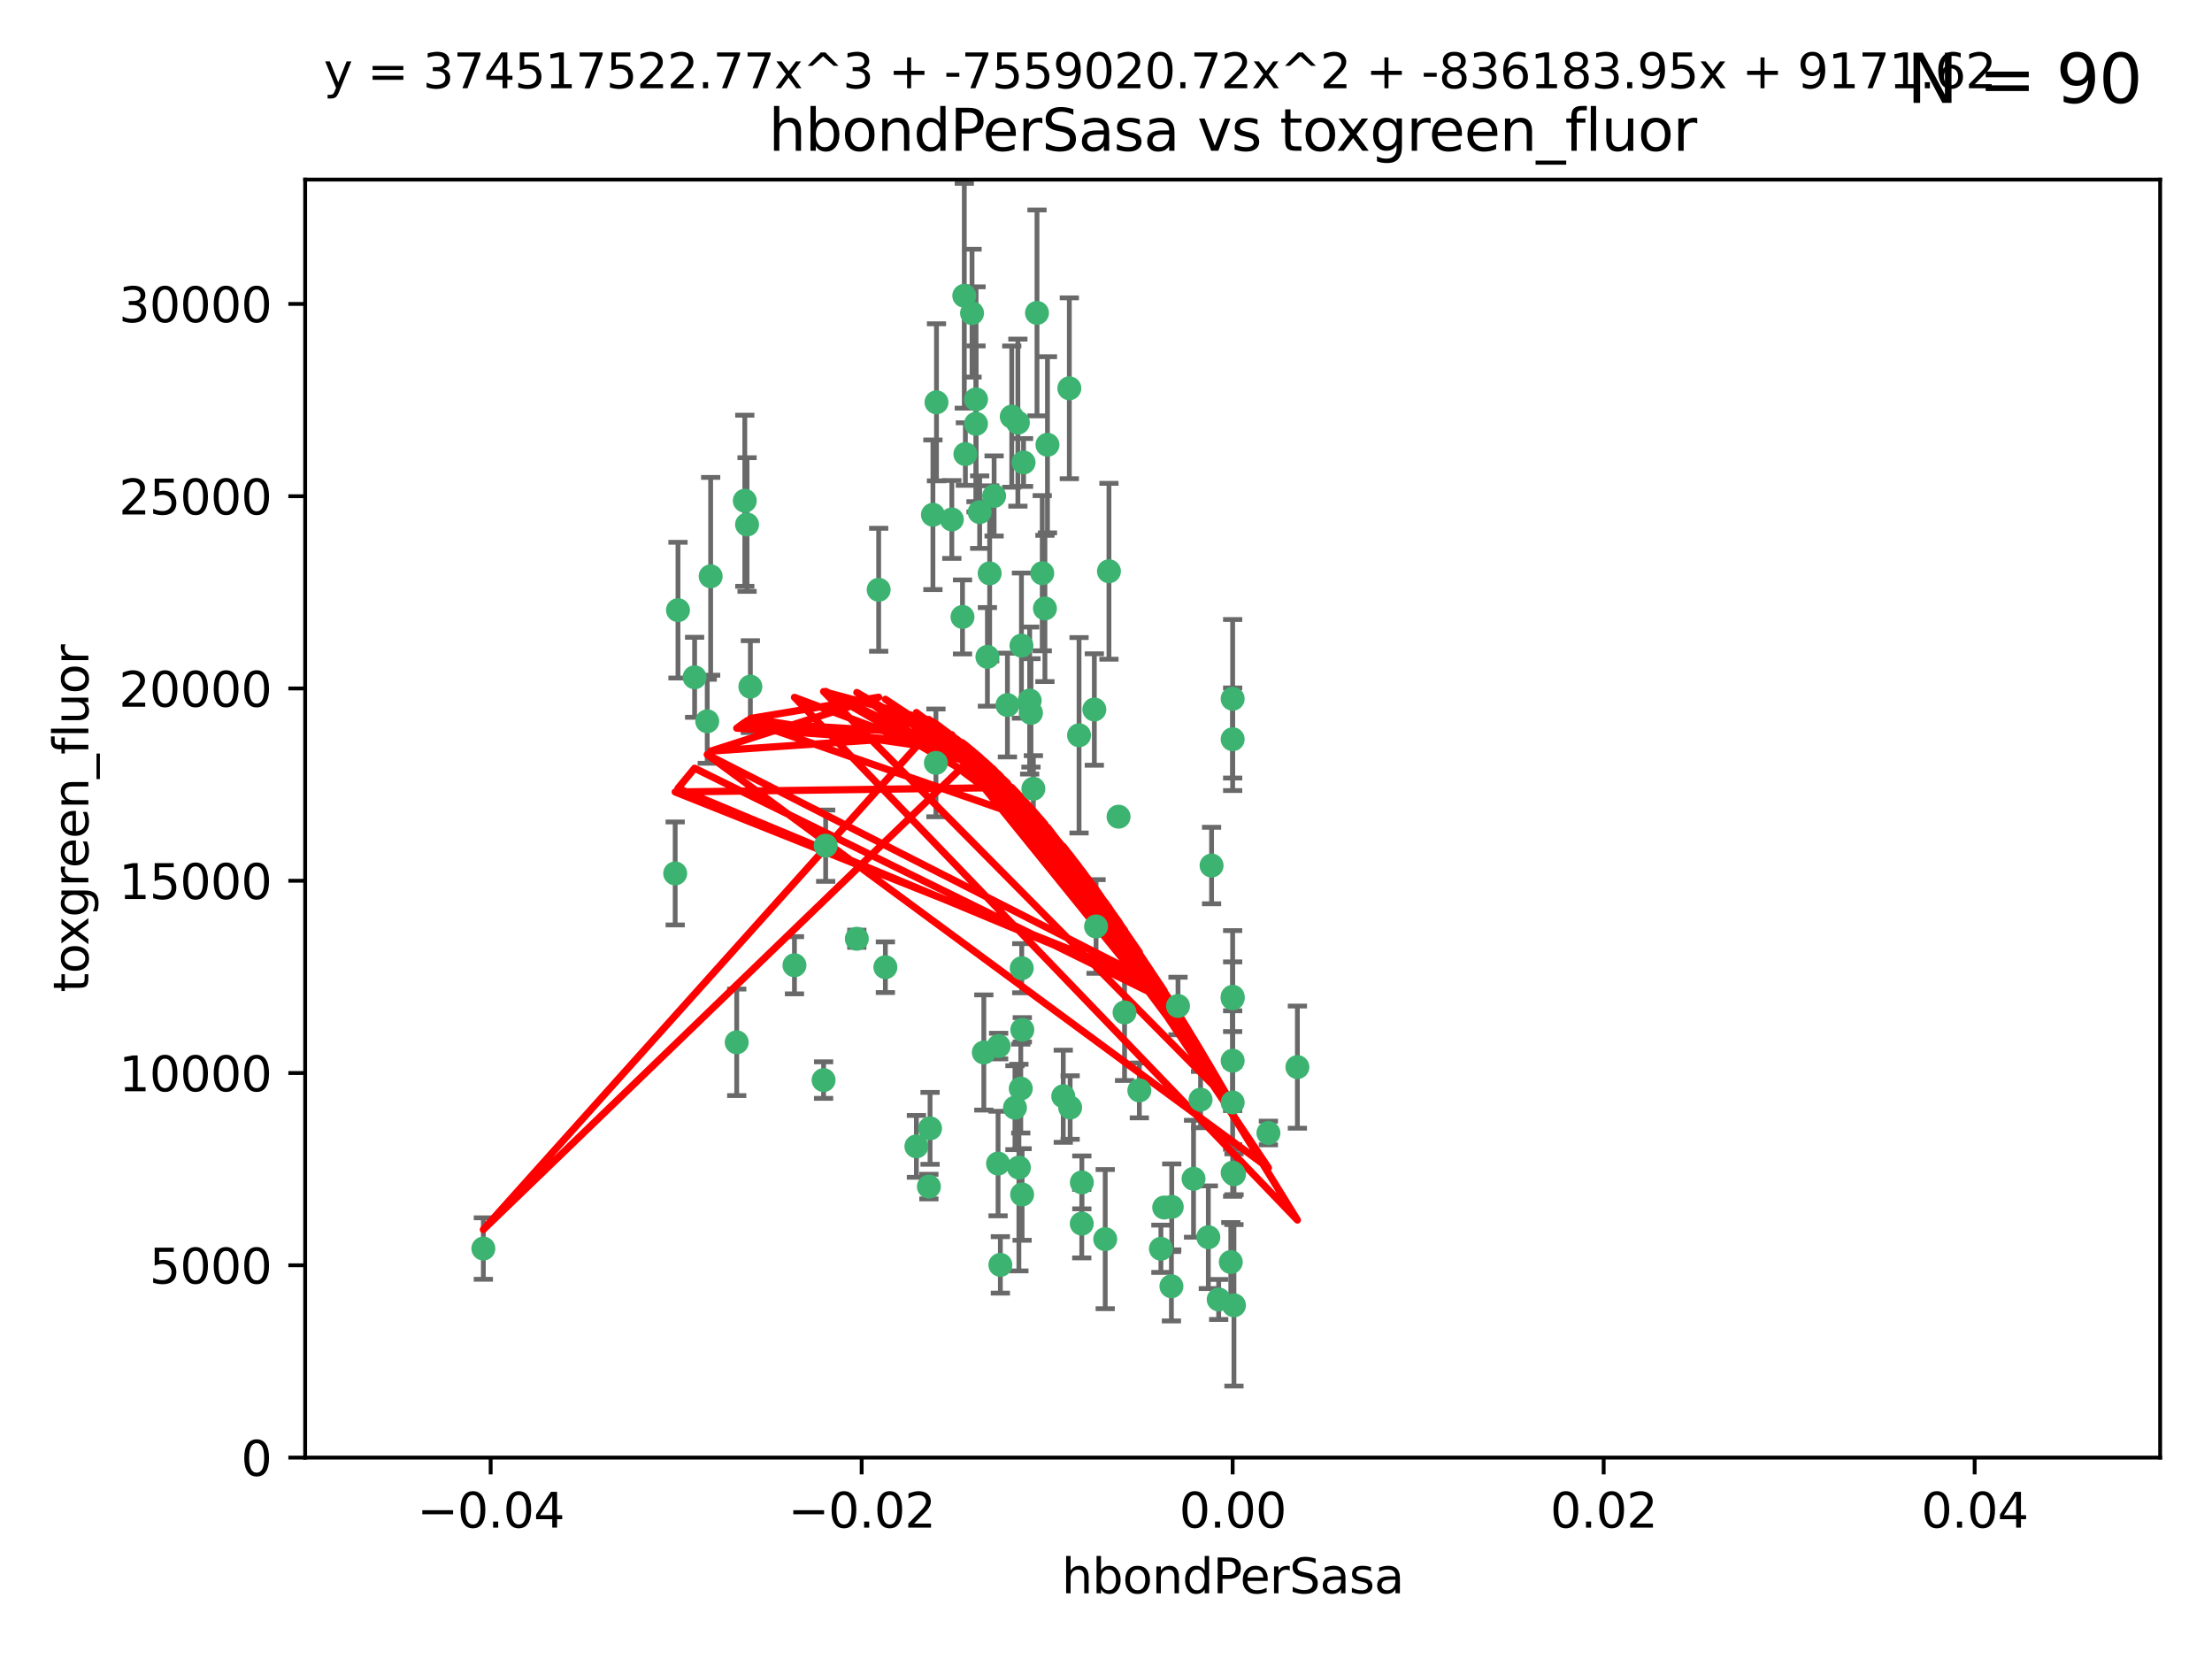 <?xml version="1.0" encoding="utf-8" standalone="no"?>
<!DOCTYPE svg PUBLIC "-//W3C//DTD SVG 1.1//EN"
  "http://www.w3.org/Graphics/SVG/1.1/DTD/svg11.dtd">
<svg xmlns:xlink="http://www.w3.org/1999/xlink" width="460.8pt" height="345.6pt" viewBox="0 0 460.8 345.6" xmlns="http://www.w3.org/2000/svg" version="1.1">
 <defs>
  <style type="text/css">*{stroke-linejoin: round; stroke-linecap: butt}</style>
 </defs>
 <g id="figure_1">
  <g id="patch_1">
   <path d="M 0 345.6 
L 460.8 345.6 
L 460.8 0 
L 0 0 
z
" style="fill: #ffffff"/>
  </g>
  <g id="axes_1">
   <g id="patch_2">
    <path d="M 63.571 303.64 
L 450 303.64 
L 450 37.411 
L 63.571 37.411 
z
" style="fill: #ffffff"/>
   </g>
   <g id="PathCollection_1">
    <defs>
     <path id="ma156d93f78" d="M 0 1.118 
C 0.297 1.118 0.581 1 0.791 0.791 
C 1 0.581 1.118 0.297 1.118 0 
C 1.118 -0.297 1 -0.581 0.791 -0.791 
C 0.581 -1 0.297 -1.118 0 -1.118 
C -0.297 -1.118 -0.581 -1 -0.791 -0.791 
C -1 -0.581 -1.118 -0.297 -1.118 0 
C -1.118 0.297 -1 0.581 -0.791 0.791 
C -0.581 1 -0.297 1.118 0 1.118 
z
" style="stroke: #3cb371"/>
    </defs>
    <g clip-path="url(#p981912d5bb)">
     <use xlink:href="#ma156d93f78" x="207.091" y="103.319" style="fill: #3cb371; stroke: #3cb371"/>
     <use xlink:href="#ma156d93f78" x="216.026" y="65.184" style="fill: #3cb371; stroke: #3cb371"/>
     <use xlink:href="#ma156d93f78" x="212.786" y="134.491" style="fill: #3cb371; stroke: #3cb371"/>
     <use xlink:href="#ma156d93f78" x="217.677" y="126.749" style="fill: #3cb371; stroke: #3cb371"/>
     <use xlink:href="#ma156d93f78" x="155.626" y="109.268" style="fill: #3cb371; stroke: #3cb371"/>
     <use xlink:href="#ma156d93f78" x="203.329" y="83.201" style="fill: #3cb371; stroke: #3cb371"/>
     <use xlink:href="#ma156d93f78" x="100.691" y="260.094" style="fill: #3cb371; stroke: #3cb371"/>
     <use xlink:href="#ma156d93f78" x="195.087" y="83.811" style="fill: #3cb371; stroke: #3cb371"/>
     <use xlink:href="#ma156d93f78" x="203.319" y="88.286" style="fill: #3cb371; stroke: #3cb371"/>
     <use xlink:href="#ma156d93f78" x="156.315" y="143.039" style="fill: #3cb371; stroke: #3cb371"/>
     <use xlink:href="#ma156d93f78" x="183.044" y="122.859" style="fill: #3cb371; stroke: #3cb371"/>
     <use xlink:href="#ma156d93f78" x="148.044" y="120.054" style="fill: #3cb371; stroke: #3cb371"/>
     <use xlink:href="#ma156d93f78" x="198.284" y="108.214" style="fill: #3cb371; stroke: #3cb371"/>
     <use xlink:href="#ma156d93f78" x="155.154" y="104.315" style="fill: #3cb371; stroke: #3cb371"/>
     <use xlink:href="#ma156d93f78" x="153.471" y="217.134" style="fill: #3cb371; stroke: #3cb371"/>
     <use xlink:href="#ma156d93f78" x="200.88" y="61.614" style="fill: #3cb371; stroke: #3cb371"/>
     <use xlink:href="#ma156d93f78" x="214.498" y="145.935" style="fill: #3cb371; stroke: #3cb371"/>
     <use xlink:href="#ma156d93f78" x="212.043" y="88.045" style="fill: #3cb371; stroke: #3cb371"/>
     <use xlink:href="#ma156d93f78" x="222.763" y="80.887" style="fill: #3cb371; stroke: #3cb371"/>
     <use xlink:href="#ma156d93f78" x="206.164" y="119.44" style="fill: #3cb371; stroke: #3cb371"/>
     <use xlink:href="#ma156d93f78" x="201.107" y="94.593" style="fill: #3cb371; stroke: #3cb371"/>
     <use xlink:href="#ma156d93f78" x="204.083" y="106.684" style="fill: #3cb371; stroke: #3cb371"/>
     <use xlink:href="#ma156d93f78" x="212.848" y="201.695" style="fill: #3cb371; stroke: #3cb371"/>
     <use xlink:href="#ma156d93f78" x="210.768" y="86.787" style="fill: #3cb371; stroke: #3cb371"/>
     <use xlink:href="#ma156d93f78" x="140.654" y="181.953" style="fill: #3cb371; stroke: #3cb371"/>
     <use xlink:href="#ma156d93f78" x="241.838" y="260.14" style="fill: #3cb371; stroke: #3cb371"/>
     <use xlink:href="#ma156d93f78" x="147.329" y="150.259" style="fill: #3cb371; stroke: #3cb371"/>
     <use xlink:href="#ma156d93f78" x="264.233" y="236.024" style="fill: #3cb371; stroke: #3cb371"/>
     <use xlink:href="#ma156d93f78" x="212.255" y="243.228" style="fill: #3cb371; stroke: #3cb371"/>
     <use xlink:href="#ma156d93f78" x="213.226" y="96.341" style="fill: #3cb371; stroke: #3cb371"/>
     <use xlink:href="#ma156d93f78" x="217.118" y="119.409" style="fill: #3cb371; stroke: #3cb371"/>
     <use xlink:href="#ma156d93f78" x="202.496" y="65.233" style="fill: #3cb371; stroke: #3cb371"/>
     <use xlink:href="#ma156d93f78" x="209.868" y="146.874" style="fill: #3cb371; stroke: #3cb371"/>
     <use xlink:href="#ma156d93f78" x="184.442" y="201.487" style="fill: #3cb371; stroke: #3cb371"/>
     <use xlink:href="#ma156d93f78" x="207.916" y="242.388" style="fill: #3cb371; stroke: #3cb371"/>
     <use xlink:href="#ma156d93f78" x="165.501" y="201.077" style="fill: #3cb371; stroke: #3cb371"/>
     <use xlink:href="#ma156d93f78" x="270.271" y="222.299" style="fill: #3cb371; stroke: #3cb371"/>
     <use xlink:href="#ma156d93f78" x="225.351" y="254.906" style="fill: #3cb371; stroke: #3cb371"/>
     <use xlink:href="#ma156d93f78" x="205.698" y="136.835" style="fill: #3cb371; stroke: #3cb371"/>
     <use xlink:href="#ma156d93f78" x="194.344" y="107.234" style="fill: #3cb371; stroke: #3cb371"/>
     <use xlink:href="#ma156d93f78" x="194.968" y="158.921" style="fill: #3cb371; stroke: #3cb371"/>
     <use xlink:href="#ma156d93f78" x="244.095" y="251.417" style="fill: #3cb371; stroke: #3cb371"/>
     <use xlink:href="#ma156d93f78" x="144.699" y="141.091" style="fill: #3cb371; stroke: #3cb371"/>
     <use xlink:href="#ma156d93f78" x="141.236" y="127.107" style="fill: #3cb371; stroke: #3cb371"/>
     <use xlink:href="#ma156d93f78" x="242.524" y="251.547" style="fill: #3cb371; stroke: #3cb371"/>
     <use xlink:href="#ma156d93f78" x="230.238" y="258.133" style="fill: #3cb371; stroke: #3cb371"/>
     <use xlink:href="#ma156d93f78" x="190.904" y="238.808" style="fill: #3cb371; stroke: #3cb371"/>
     <use xlink:href="#ma156d93f78" x="208.395" y="263.497" style="fill: #3cb371; stroke: #3cb371"/>
     <use xlink:href="#ma156d93f78" x="172.003" y="176.169" style="fill: #3cb371; stroke: #3cb371"/>
     <use xlink:href="#ma156d93f78" x="215.269" y="164.309" style="fill: #3cb371; stroke: #3cb371"/>
     <use xlink:href="#ma156d93f78" x="237.346" y="227.152" style="fill: #3cb371; stroke: #3cb371"/>
     <use xlink:href="#ma156d93f78" x="228.328" y="193.002" style="fill: #3cb371; stroke: #3cb371"/>
     <use xlink:href="#ma156d93f78" x="244.027" y="267.951" style="fill: #3cb371; stroke: #3cb371"/>
     <use xlink:href="#ma156d93f78" x="256.397" y="262.903" style="fill: #3cb371; stroke: #3cb371"/>
     <use xlink:href="#ma156d93f78" x="200.508" y="128.518" style="fill: #3cb371; stroke: #3cb371"/>
     <use xlink:href="#ma156d93f78" x="253.875" y="270.703" style="fill: #3cb371; stroke: #3cb371"/>
     <use xlink:href="#ma156d93f78" x="204.948" y="219.251" style="fill: #3cb371; stroke: #3cb371"/>
     <use xlink:href="#ma156d93f78" x="214.771" y="148.507" style="fill: #3cb371; stroke: #3cb371"/>
     <use xlink:href="#ma156d93f78" x="212.925" y="248.836" style="fill: #3cb371; stroke: #3cb371"/>
     <use xlink:href="#ma156d93f78" x="224.785" y="153.171" style="fill: #3cb371; stroke: #3cb371"/>
     <use xlink:href="#ma156d93f78" x="221.497" y="228.365" style="fill: #3cb371; stroke: #3cb371"/>
     <use xlink:href="#ma156d93f78" x="178.492" y="195.558" style="fill: #3cb371; stroke: #3cb371"/>
     <use xlink:href="#ma156d93f78" x="208.035" y="217.914" style="fill: #3cb371; stroke: #3cb371"/>
     <use xlink:href="#ma156d93f78" x="234.265" y="210.91" style="fill: #3cb371; stroke: #3cb371"/>
     <use xlink:href="#ma156d93f78" x="212.966" y="214.524" style="fill: #3cb371; stroke: #3cb371"/>
     <use xlink:href="#ma156d93f78" x="256.786" y="207.64" style="fill: #3cb371; stroke: #3cb371"/>
     <use xlink:href="#ma156d93f78" x="227.97" y="147.801" style="fill: #3cb371; stroke: #3cb371"/>
     <use xlink:href="#ma156d93f78" x="222.931" y="230.72" style="fill: #3cb371; stroke: #3cb371"/>
     <use xlink:href="#ma156d93f78" x="193.505" y="247.192" style="fill: #3cb371; stroke: #3cb371"/>
     <use xlink:href="#ma156d93f78" x="252.392" y="180.307" style="fill: #3cb371; stroke: #3cb371"/>
     <use xlink:href="#ma156d93f78" x="211.436" y="230.755" style="fill: #3cb371; stroke: #3cb371"/>
     <use xlink:href="#ma156d93f78" x="225.369" y="246.317" style="fill: #3cb371; stroke: #3cb371"/>
     <use xlink:href="#ma156d93f78" x="233.017" y="170.133" style="fill: #3cb371; stroke: #3cb371"/>
     <use xlink:href="#ma156d93f78" x="257.056" y="271.92" style="fill: #3cb371; stroke: #3cb371"/>
     <use xlink:href="#ma156d93f78" x="256.786" y="220.964" style="fill: #3cb371; stroke: #3cb371"/>
     <use xlink:href="#ma156d93f78" x="245.4" y="209.566" style="fill: #3cb371; stroke: #3cb371"/>
     <use xlink:href="#ma156d93f78" x="250.099" y="229.064" style="fill: #3cb371; stroke: #3cb371"/>
     <use xlink:href="#ma156d93f78" x="256.786" y="145.567" style="fill: #3cb371; stroke: #3cb371"/>
     <use xlink:href="#ma156d93f78" x="218.205" y="92.655" style="fill: #3cb371; stroke: #3cb371"/>
     <use xlink:href="#ma156d93f78" x="231.015" y="119.004" style="fill: #3cb371; stroke: #3cb371"/>
     <use xlink:href="#ma156d93f78" x="256.786" y="229.667" style="fill: #3cb371; stroke: #3cb371"/>
     <use xlink:href="#ma156d93f78" x="251.718" y="257.738" style="fill: #3cb371; stroke: #3cb371"/>
     <use xlink:href="#ma156d93f78" x="256.786" y="244.305" style="fill: #3cb371; stroke: #3cb371"/>
     <use xlink:href="#ma156d93f78" x="248.636" y="245.561" style="fill: #3cb371; stroke: #3cb371"/>
     <use xlink:href="#ma156d93f78" x="257.069" y="244.625" style="fill: #3cb371; stroke: #3cb371"/>
     <use xlink:href="#ma156d93f78" x="212.645" y="226.772" style="fill: #3cb371; stroke: #3cb371"/>
     <use xlink:href="#ma156d93f78" x="193.749" y="235.058" style="fill: #3cb371; stroke: #3cb371"/>
     <use xlink:href="#ma156d93f78" x="171.569" y="225.004" style="fill: #3cb371; stroke: #3cb371"/>
     <use xlink:href="#ma156d93f78" x="256.786" y="153.996" style="fill: #3cb371; stroke: #3cb371"/>
     <use xlink:href="#ma156d93f78" x="256.786" y="207.963" style="fill: #3cb371; stroke: #3cb371"/>
    </g>
   </g>
   <g id="matplotlib.axis_1">
    <g id="xtick_1">
     <g id="line2d_1">
      <defs>
       <path id="ma4e3f5d2de" d="M 0 0 
L 0 3.5 
" style="stroke: #000000; stroke-width: 0.8"/>
      </defs>
      <g>
       <use xlink:href="#ma4e3f5d2de" x="102.214" y="303.64" style="stroke: #000000; stroke-width: 0.8"/>
      </g>
     </g>
     <g id="text_1">
      <!-- −0.04 -->
      <g transform="translate(86.891 318.238)scale(0.1 -0.1)">
       <defs>
        <path id="DejaVuSans-2212" d="M 678 2272 
L 4684 2272 
L 4684 1741 
L 678 1741 
L 678 2272 
z
" transform="scale(0.016)"/>
        <path id="DejaVuSans-30" d="M 2034 4250 
Q 1547 4250 1301 3770 
Q 1056 3291 1056 2328 
Q 1056 1369 1301 889 
Q 1547 409 2034 409 
Q 2525 409 2770 889 
Q 3016 1369 3016 2328 
Q 3016 3291 2770 3770 
Q 2525 4250 2034 4250 
z
M 2034 4750 
Q 2819 4750 3233 4129 
Q 3647 3509 3647 2328 
Q 3647 1150 3233 529 
Q 2819 -91 2034 -91 
Q 1250 -91 836 529 
Q 422 1150 422 2328 
Q 422 3509 836 4129 
Q 1250 4750 2034 4750 
z
" transform="scale(0.016)"/>
        <path id="DejaVuSans-2e" d="M 684 794 
L 1344 794 
L 1344 0 
L 684 0 
L 684 794 
z
" transform="scale(0.016)"/>
        <path id="DejaVuSans-34" d="M 2419 4116 
L 825 1625 
L 2419 1625 
L 2419 4116 
z
M 2253 4666 
L 3047 4666 
L 3047 1625 
L 3713 1625 
L 3713 1100 
L 3047 1100 
L 3047 0 
L 2419 0 
L 2419 1100 
L 313 1100 
L 313 1709 
L 2253 4666 
z
" transform="scale(0.016)"/>
       </defs>
       <use xlink:href="#DejaVuSans-2212"/>
       <use xlink:href="#DejaVuSans-30" x="83.789"/>
       <use xlink:href="#DejaVuSans-2e" x="147.412"/>
       <use xlink:href="#DejaVuSans-30" x="179.199"/>
       <use xlink:href="#DejaVuSans-34" x="242.822"/>
      </g>
     </g>
    </g>
    <g id="xtick_2">
     <g id="line2d_2">
      <g>
       <use xlink:href="#ma4e3f5d2de" x="179.5" y="303.64" style="stroke: #000000; stroke-width: 0.8"/>
      </g>
     </g>
     <g id="text_2">
      <!-- −0.02 -->
      <g transform="translate(164.177 318.238)scale(0.1 -0.1)">
       <defs>
        <path id="DejaVuSans-32" d="M 1228 531 
L 3431 531 
L 3431 0 
L 469 0 
L 469 531 
Q 828 903 1448 1529 
Q 2069 2156 2228 2338 
Q 2531 2678 2651 2914 
Q 2772 3150 2772 3378 
Q 2772 3750 2511 3984 
Q 2250 4219 1831 4219 
Q 1534 4219 1204 4116 
Q 875 4013 500 3803 
L 500 4441 
Q 881 4594 1212 4672 
Q 1544 4750 1819 4750 
Q 2544 4750 2975 4387 
Q 3406 4025 3406 3419 
Q 3406 3131 3298 2873 
Q 3191 2616 2906 2266 
Q 2828 2175 2409 1742 
Q 1991 1309 1228 531 
z
" transform="scale(0.016)"/>
       </defs>
       <use xlink:href="#DejaVuSans-2212"/>
       <use xlink:href="#DejaVuSans-30" x="83.789"/>
       <use xlink:href="#DejaVuSans-2e" x="147.412"/>
       <use xlink:href="#DejaVuSans-30" x="179.199"/>
       <use xlink:href="#DejaVuSans-32" x="242.822"/>
      </g>
     </g>
    </g>
    <g id="xtick_3">
     <g id="line2d_3">
      <g>
       <use xlink:href="#ma4e3f5d2de" x="256.786" y="303.64" style="stroke: #000000; stroke-width: 0.8"/>
      </g>
     </g>
     <g id="text_3">
      <!-- 0.00 -->
      <g transform="translate(245.653 318.238)scale(0.1 -0.1)">
       <use xlink:href="#DejaVuSans-30"/>
       <use xlink:href="#DejaVuSans-2e" x="63.623"/>
       <use xlink:href="#DejaVuSans-30" x="95.41"/>
       <use xlink:href="#DejaVuSans-30" x="159.033"/>
      </g>
     </g>
    </g>
    <g id="xtick_4">
     <g id="line2d_4">
      <g>
       <use xlink:href="#ma4e3f5d2de" x="334.071" y="303.64" style="stroke: #000000; stroke-width: 0.8"/>
      </g>
     </g>
     <g id="text_4">
      <!-- 0.02 -->
      <g transform="translate(322.939 318.238)scale(0.1 -0.1)">
       <use xlink:href="#DejaVuSans-30"/>
       <use xlink:href="#DejaVuSans-2e" x="63.623"/>
       <use xlink:href="#DejaVuSans-30" x="95.41"/>
       <use xlink:href="#DejaVuSans-32" x="159.033"/>
      </g>
     </g>
    </g>
    <g id="xtick_5">
     <g id="line2d_5">
      <g>
       <use xlink:href="#ma4e3f5d2de" x="411.357" y="303.64" style="stroke: #000000; stroke-width: 0.8"/>
      </g>
     </g>
     <g id="text_5">
      <!-- 0.04 -->
      <g transform="translate(400.224 318.238)scale(0.1 -0.1)">
       <use xlink:href="#DejaVuSans-30"/>
       <use xlink:href="#DejaVuSans-2e" x="63.623"/>
       <use xlink:href="#DejaVuSans-30" x="95.41"/>
       <use xlink:href="#DejaVuSans-34" x="159.033"/>
      </g>
     </g>
    </g>
    <g id="text_6">
     <!-- hbondPerSasa -->
     <g transform="translate(221.168 331.917)scale(0.1 -0.1)">
      <defs>
       <path id="DejaVuSans-68" d="M 3513 2113 
L 3513 0 
L 2938 0 
L 2938 2094 
Q 2938 2591 2744 2837 
Q 2550 3084 2163 3084 
Q 1697 3084 1428 2787 
Q 1159 2491 1159 1978 
L 1159 0 
L 581 0 
L 581 4863 
L 1159 4863 
L 1159 2956 
Q 1366 3272 1645 3428 
Q 1925 3584 2291 3584 
Q 2894 3584 3203 3211 
Q 3513 2838 3513 2113 
z
" transform="scale(0.016)"/>
       <path id="DejaVuSans-62" d="M 3116 1747 
Q 3116 2381 2855 2742 
Q 2594 3103 2138 3103 
Q 1681 3103 1420 2742 
Q 1159 2381 1159 1747 
Q 1159 1113 1420 752 
Q 1681 391 2138 391 
Q 2594 391 2855 752 
Q 3116 1113 3116 1747 
z
M 1159 2969 
Q 1341 3281 1617 3432 
Q 1894 3584 2278 3584 
Q 2916 3584 3314 3078 
Q 3713 2572 3713 1747 
Q 3713 922 3314 415 
Q 2916 -91 2278 -91 
Q 1894 -91 1617 61 
Q 1341 213 1159 525 
L 1159 0 
L 581 0 
L 581 4863 
L 1159 4863 
L 1159 2969 
z
" transform="scale(0.016)"/>
       <path id="DejaVuSans-6f" d="M 1959 3097 
Q 1497 3097 1228 2736 
Q 959 2375 959 1747 
Q 959 1119 1226 758 
Q 1494 397 1959 397 
Q 2419 397 2687 759 
Q 2956 1122 2956 1747 
Q 2956 2369 2687 2733 
Q 2419 3097 1959 3097 
z
M 1959 3584 
Q 2709 3584 3137 3096 
Q 3566 2609 3566 1747 
Q 3566 888 3137 398 
Q 2709 -91 1959 -91 
Q 1206 -91 779 398 
Q 353 888 353 1747 
Q 353 2609 779 3096 
Q 1206 3584 1959 3584 
z
" transform="scale(0.016)"/>
       <path id="DejaVuSans-6e" d="M 3513 2113 
L 3513 0 
L 2938 0 
L 2938 2094 
Q 2938 2591 2744 2837 
Q 2550 3084 2163 3084 
Q 1697 3084 1428 2787 
Q 1159 2491 1159 1978 
L 1159 0 
L 581 0 
L 581 3500 
L 1159 3500 
L 1159 2956 
Q 1366 3272 1645 3428 
Q 1925 3584 2291 3584 
Q 2894 3584 3203 3211 
Q 3513 2838 3513 2113 
z
" transform="scale(0.016)"/>
       <path id="DejaVuSans-64" d="M 2906 2969 
L 2906 4863 
L 3481 4863 
L 3481 0 
L 2906 0 
L 2906 525 
Q 2725 213 2448 61 
Q 2172 -91 1784 -91 
Q 1150 -91 751 415 
Q 353 922 353 1747 
Q 353 2572 751 3078 
Q 1150 3584 1784 3584 
Q 2172 3584 2448 3432 
Q 2725 3281 2906 2969 
z
M 947 1747 
Q 947 1113 1208 752 
Q 1469 391 1925 391 
Q 2381 391 2643 752 
Q 2906 1113 2906 1747 
Q 2906 2381 2643 2742 
Q 2381 3103 1925 3103 
Q 1469 3103 1208 2742 
Q 947 2381 947 1747 
z
" transform="scale(0.016)"/>
       <path id="DejaVuSans-50" d="M 1259 4147 
L 1259 2394 
L 2053 2394 
Q 2494 2394 2734 2622 
Q 2975 2850 2975 3272 
Q 2975 3691 2734 3919 
Q 2494 4147 2053 4147 
L 1259 4147 
z
M 628 4666 
L 2053 4666 
Q 2838 4666 3239 4311 
Q 3641 3956 3641 3272 
Q 3641 2581 3239 2228 
Q 2838 1875 2053 1875 
L 1259 1875 
L 1259 0 
L 628 0 
L 628 4666 
z
" transform="scale(0.016)"/>
       <path id="DejaVuSans-65" d="M 3597 1894 
L 3597 1613 
L 953 1613 
Q 991 1019 1311 708 
Q 1631 397 2203 397 
Q 2534 397 2845 478 
Q 3156 559 3463 722 
L 3463 178 
Q 3153 47 2828 -22 
Q 2503 -91 2169 -91 
Q 1331 -91 842 396 
Q 353 884 353 1716 
Q 353 2575 817 3079 
Q 1281 3584 2069 3584 
Q 2775 3584 3186 3129 
Q 3597 2675 3597 1894 
z
M 3022 2063 
Q 3016 2534 2758 2815 
Q 2500 3097 2075 3097 
Q 1594 3097 1305 2825 
Q 1016 2553 972 2059 
L 3022 2063 
z
" transform="scale(0.016)"/>
       <path id="DejaVuSans-72" d="M 2631 2963 
Q 2534 3019 2420 3045 
Q 2306 3072 2169 3072 
Q 1681 3072 1420 2755 
Q 1159 2438 1159 1844 
L 1159 0 
L 581 0 
L 581 3500 
L 1159 3500 
L 1159 2956 
Q 1341 3275 1631 3429 
Q 1922 3584 2338 3584 
Q 2397 3584 2469 3576 
Q 2541 3569 2628 3553 
L 2631 2963 
z
" transform="scale(0.016)"/>
       <path id="DejaVuSans-53" d="M 3425 4513 
L 3425 3897 
Q 3066 4069 2747 4153 
Q 2428 4238 2131 4238 
Q 1616 4238 1336 4038 
Q 1056 3838 1056 3469 
Q 1056 3159 1242 3001 
Q 1428 2844 1947 2747 
L 2328 2669 
Q 3034 2534 3370 2195 
Q 3706 1856 3706 1288 
Q 3706 609 3251 259 
Q 2797 -91 1919 -91 
Q 1588 -91 1214 -16 
Q 841 59 441 206 
L 441 856 
Q 825 641 1194 531 
Q 1563 422 1919 422 
Q 2459 422 2753 634 
Q 3047 847 3047 1241 
Q 3047 1584 2836 1778 
Q 2625 1972 2144 2069 
L 1759 2144 
Q 1053 2284 737 2584 
Q 422 2884 422 3419 
Q 422 4038 858 4394 
Q 1294 4750 2059 4750 
Q 2388 4750 2728 4690 
Q 3069 4631 3425 4513 
z
" transform="scale(0.016)"/>
       <path id="DejaVuSans-61" d="M 2194 1759 
Q 1497 1759 1228 1600 
Q 959 1441 959 1056 
Q 959 750 1161 570 
Q 1363 391 1709 391 
Q 2188 391 2477 730 
Q 2766 1069 2766 1631 
L 2766 1759 
L 2194 1759 
z
M 3341 1997 
L 3341 0 
L 2766 0 
L 2766 531 
Q 2569 213 2275 61 
Q 1981 -91 1556 -91 
Q 1019 -91 701 211 
Q 384 513 384 1019 
Q 384 1609 779 1909 
Q 1175 2209 1959 2209 
L 2766 2209 
L 2766 2266 
Q 2766 2663 2505 2880 
Q 2244 3097 1772 3097 
Q 1472 3097 1187 3025 
Q 903 2953 641 2809 
L 641 3341 
Q 956 3463 1253 3523 
Q 1550 3584 1831 3584 
Q 2591 3584 2966 3190 
Q 3341 2797 3341 1997 
z
" transform="scale(0.016)"/>
       <path id="DejaVuSans-73" d="M 2834 3397 
L 2834 2853 
Q 2591 2978 2328 3040 
Q 2066 3103 1784 3103 
Q 1356 3103 1142 2972 
Q 928 2841 928 2578 
Q 928 2378 1081 2264 
Q 1234 2150 1697 2047 
L 1894 2003 
Q 2506 1872 2764 1633 
Q 3022 1394 3022 966 
Q 3022 478 2636 193 
Q 2250 -91 1575 -91 
Q 1294 -91 989 -36 
Q 684 19 347 128 
L 347 722 
Q 666 556 975 473 
Q 1284 391 1588 391 
Q 1994 391 2212 530 
Q 2431 669 2431 922 
Q 2431 1156 2273 1281 
Q 2116 1406 1581 1522 
L 1381 1569 
Q 847 1681 609 1914 
Q 372 2147 372 2553 
Q 372 3047 722 3315 
Q 1072 3584 1716 3584 
Q 2034 3584 2315 3537 
Q 2597 3491 2834 3397 
z
" transform="scale(0.016)"/>
      </defs>
      <use xlink:href="#DejaVuSans-68"/>
      <use xlink:href="#DejaVuSans-62" x="63.379"/>
      <use xlink:href="#DejaVuSans-6f" x="126.855"/>
      <use xlink:href="#DejaVuSans-6e" x="188.037"/>
      <use xlink:href="#DejaVuSans-64" x="251.416"/>
      <use xlink:href="#DejaVuSans-50" x="314.893"/>
      <use xlink:href="#DejaVuSans-65" x="371.57"/>
      <use xlink:href="#DejaVuSans-72" x="433.094"/>
      <use xlink:href="#DejaVuSans-53" x="474.207"/>
      <use xlink:href="#DejaVuSans-61" x="537.684"/>
      <use xlink:href="#DejaVuSans-73" x="598.963"/>
      <use xlink:href="#DejaVuSans-61" x="651.062"/>
     </g>
    </g>
   </g>
   <g id="matplotlib.axis_2">
    <g id="ytick_1">
     <g id="line2d_6">
      <defs>
       <path id="me062229543" d="M 0 0 
L -3.5 0 
" style="stroke: #000000; stroke-width: 0.8"/>
      </defs>
      <g>
       <use xlink:href="#me062229543" x="63.571" y="303.64" style="stroke: #000000; stroke-width: 0.8"/>
      </g>
     </g>
     <g id="text_7">
      <!-- 0 -->
      <g transform="translate(50.209 307.439)scale(0.1 -0.1)">
       <use xlink:href="#DejaVuSans-30"/>
      </g>
     </g>
    </g>
    <g id="ytick_2">
     <g id="line2d_7">
      <g>
       <use xlink:href="#me062229543" x="63.571" y="263.586" style="stroke: #000000; stroke-width: 0.8"/>
      </g>
     </g>
     <g id="text_8">
      <!-- 5000 -->
      <g transform="translate(31.121 267.385)scale(0.1 -0.1)">
       <defs>
        <path id="DejaVuSans-35" d="M 691 4666 
L 3169 4666 
L 3169 4134 
L 1269 4134 
L 1269 2991 
Q 1406 3038 1543 3061 
Q 1681 3084 1819 3084 
Q 2600 3084 3056 2656 
Q 3513 2228 3513 1497 
Q 3513 744 3044 326 
Q 2575 -91 1722 -91 
Q 1428 -91 1123 -41 
Q 819 9 494 109 
L 494 744 
Q 775 591 1075 516 
Q 1375 441 1709 441 
Q 2250 441 2565 725 
Q 2881 1009 2881 1497 
Q 2881 1984 2565 2268 
Q 2250 2553 1709 2553 
Q 1456 2553 1204 2497 
Q 953 2441 691 2322 
L 691 4666 
z
" transform="scale(0.016)"/>
       </defs>
       <use xlink:href="#DejaVuSans-35"/>
       <use xlink:href="#DejaVuSans-30" x="63.623"/>
       <use xlink:href="#DejaVuSans-30" x="127.246"/>
       <use xlink:href="#DejaVuSans-30" x="190.869"/>
      </g>
     </g>
    </g>
    <g id="ytick_3">
     <g id="line2d_8">
      <g>
       <use xlink:href="#me062229543" x="63.571" y="223.532" style="stroke: #000000; stroke-width: 0.8"/>
      </g>
     </g>
     <g id="text_9">
      <!-- 10000 -->
      <g transform="translate(24.759 227.331)scale(0.1 -0.1)">
       <defs>
        <path id="DejaVuSans-31" d="M 794 531 
L 1825 531 
L 1825 4091 
L 703 3866 
L 703 4441 
L 1819 4666 
L 2450 4666 
L 2450 531 
L 3481 531 
L 3481 0 
L 794 0 
L 794 531 
z
" transform="scale(0.016)"/>
       </defs>
       <use xlink:href="#DejaVuSans-31"/>
       <use xlink:href="#DejaVuSans-30" x="63.623"/>
       <use xlink:href="#DejaVuSans-30" x="127.246"/>
       <use xlink:href="#DejaVuSans-30" x="190.869"/>
       <use xlink:href="#DejaVuSans-30" x="254.492"/>
      </g>
     </g>
    </g>
    <g id="ytick_4">
     <g id="line2d_9">
      <g>
       <use xlink:href="#me062229543" x="63.571" y="183.478" style="stroke: #000000; stroke-width: 0.8"/>
      </g>
     </g>
     <g id="text_10">
      <!-- 15000 -->
      <g transform="translate(24.759 187.278)scale(0.1 -0.1)">
       <use xlink:href="#DejaVuSans-31"/>
       <use xlink:href="#DejaVuSans-35" x="63.623"/>
       <use xlink:href="#DejaVuSans-30" x="127.246"/>
       <use xlink:href="#DejaVuSans-30" x="190.869"/>
       <use xlink:href="#DejaVuSans-30" x="254.492"/>
      </g>
     </g>
    </g>
    <g id="ytick_5">
     <g id="line2d_10">
      <g>
       <use xlink:href="#me062229543" x="63.571" y="143.424" style="stroke: #000000; stroke-width: 0.8"/>
      </g>
     </g>
     <g id="text_11">
      <!-- 20000 -->
      <g transform="translate(24.759 147.224)scale(0.1 -0.1)">
       <use xlink:href="#DejaVuSans-32"/>
       <use xlink:href="#DejaVuSans-30" x="63.623"/>
       <use xlink:href="#DejaVuSans-30" x="127.246"/>
       <use xlink:href="#DejaVuSans-30" x="190.869"/>
       <use xlink:href="#DejaVuSans-30" x="254.492"/>
      </g>
     </g>
    </g>
    <g id="ytick_6">
     <g id="line2d_11">
      <g>
       <use xlink:href="#me062229543" x="63.571" y="103.371" style="stroke: #000000; stroke-width: 0.8"/>
      </g>
     </g>
     <g id="text_12">
      <!-- 25000 -->
      <g transform="translate(24.759 107.17)scale(0.1 -0.1)">
       <use xlink:href="#DejaVuSans-32"/>
       <use xlink:href="#DejaVuSans-35" x="63.623"/>
       <use xlink:href="#DejaVuSans-30" x="127.246"/>
       <use xlink:href="#DejaVuSans-30" x="190.869"/>
       <use xlink:href="#DejaVuSans-30" x="254.492"/>
      </g>
     </g>
    </g>
    <g id="ytick_7">
     <g id="line2d_12">
      <g>
       <use xlink:href="#me062229543" x="63.571" y="63.317" style="stroke: #000000; stroke-width: 0.8"/>
      </g>
     </g>
     <g id="text_13">
      <!-- 30000 -->
      <g transform="translate(24.759 67.116)scale(0.1 -0.1)">
       <defs>
        <path id="DejaVuSans-33" d="M 2597 2516 
Q 3050 2419 3304 2112 
Q 3559 1806 3559 1356 
Q 3559 666 3084 287 
Q 2609 -91 1734 -91 
Q 1441 -91 1130 -33 
Q 819 25 488 141 
L 488 750 
Q 750 597 1062 519 
Q 1375 441 1716 441 
Q 2309 441 2620 675 
Q 2931 909 2931 1356 
Q 2931 1769 2642 2001 
Q 2353 2234 1838 2234 
L 1294 2234 
L 1294 2753 
L 1863 2753 
Q 2328 2753 2575 2939 
Q 2822 3125 2822 3475 
Q 2822 3834 2567 4026 
Q 2313 4219 1838 4219 
Q 1578 4219 1281 4162 
Q 984 4106 628 3988 
L 628 4550 
Q 988 4650 1302 4700 
Q 1616 4750 1894 4750 
Q 2613 4750 3031 4423 
Q 3450 4097 3450 3541 
Q 3450 3153 3228 2886 
Q 3006 2619 2597 2516 
z
" transform="scale(0.016)"/>
       </defs>
       <use xlink:href="#DejaVuSans-33"/>
       <use xlink:href="#DejaVuSans-30" x="63.623"/>
       <use xlink:href="#DejaVuSans-30" x="127.246"/>
       <use xlink:href="#DejaVuSans-30" x="190.869"/>
       <use xlink:href="#DejaVuSans-30" x="254.492"/>
      </g>
     </g>
    </g>
    <g id="text_14">
     <!-- toxgreen_fluor -->
     <g transform="translate(18.401 206.72)rotate(-90)scale(0.1 -0.1)">
      <defs>
       <path id="DejaVuSans-74" d="M 1172 4494 
L 1172 3500 
L 2356 3500 
L 2356 3053 
L 1172 3053 
L 1172 1153 
Q 1172 725 1289 603 
Q 1406 481 1766 481 
L 2356 481 
L 2356 0 
L 1766 0 
Q 1100 0 847 248 
Q 594 497 594 1153 
L 594 3053 
L 172 3053 
L 172 3500 
L 594 3500 
L 594 4494 
L 1172 4494 
z
" transform="scale(0.016)"/>
       <path id="DejaVuSans-78" d="M 3513 3500 
L 2247 1797 
L 3578 0 
L 2900 0 
L 1881 1375 
L 863 0 
L 184 0 
L 1544 1831 
L 300 3500 
L 978 3500 
L 1906 2253 
L 2834 3500 
L 3513 3500 
z
" transform="scale(0.016)"/>
       <path id="DejaVuSans-67" d="M 2906 1791 
Q 2906 2416 2648 2759 
Q 2391 3103 1925 3103 
Q 1463 3103 1205 2759 
Q 947 2416 947 1791 
Q 947 1169 1205 825 
Q 1463 481 1925 481 
Q 2391 481 2648 825 
Q 2906 1169 2906 1791 
z
M 3481 434 
Q 3481 -459 3084 -895 
Q 2688 -1331 1869 -1331 
Q 1566 -1331 1297 -1286 
Q 1028 -1241 775 -1147 
L 775 -588 
Q 1028 -725 1275 -790 
Q 1522 -856 1778 -856 
Q 2344 -856 2625 -561 
Q 2906 -266 2906 331 
L 2906 616 
Q 2728 306 2450 153 
Q 2172 0 1784 0 
Q 1141 0 747 490 
Q 353 981 353 1791 
Q 353 2603 747 3093 
Q 1141 3584 1784 3584 
Q 2172 3584 2450 3431 
Q 2728 3278 2906 2969 
L 2906 3500 
L 3481 3500 
L 3481 434 
z
" transform="scale(0.016)"/>
       <path id="DejaVuSans-5f" d="M 3263 -1063 
L 3263 -1509 
L -63 -1509 
L -63 -1063 
L 3263 -1063 
z
" transform="scale(0.016)"/>
       <path id="DejaVuSans-66" d="M 2375 4863 
L 2375 4384 
L 1825 4384 
Q 1516 4384 1395 4259 
Q 1275 4134 1275 3809 
L 1275 3500 
L 2222 3500 
L 2222 3053 
L 1275 3053 
L 1275 0 
L 697 0 
L 697 3053 
L 147 3053 
L 147 3500 
L 697 3500 
L 697 3744 
Q 697 4328 969 4595 
Q 1241 4863 1831 4863 
L 2375 4863 
z
" transform="scale(0.016)"/>
       <path id="DejaVuSans-6c" d="M 603 4863 
L 1178 4863 
L 1178 0 
L 603 0 
L 603 4863 
z
" transform="scale(0.016)"/>
       <path id="DejaVuSans-75" d="M 544 1381 
L 544 3500 
L 1119 3500 
L 1119 1403 
Q 1119 906 1312 657 
Q 1506 409 1894 409 
Q 2359 409 2629 706 
Q 2900 1003 2900 1516 
L 2900 3500 
L 3475 3500 
L 3475 0 
L 2900 0 
L 2900 538 
Q 2691 219 2414 64 
Q 2138 -91 1772 -91 
Q 1169 -91 856 284 
Q 544 659 544 1381 
z
M 1991 3584 
L 1991 3584 
z
" transform="scale(0.016)"/>
      </defs>
      <use xlink:href="#DejaVuSans-74"/>
      <use xlink:href="#DejaVuSans-6f" x="39.209"/>
      <use xlink:href="#DejaVuSans-78" x="97.266"/>
      <use xlink:href="#DejaVuSans-67" x="156.445"/>
      <use xlink:href="#DejaVuSans-72" x="219.922"/>
      <use xlink:href="#DejaVuSans-65" x="258.785"/>
      <use xlink:href="#DejaVuSans-65" x="320.309"/>
      <use xlink:href="#DejaVuSans-6e" x="381.832"/>
      <use xlink:href="#DejaVuSans-5f" x="445.211"/>
      <use xlink:href="#DejaVuSans-66" x="495.211"/>
      <use xlink:href="#DejaVuSans-6c" x="530.416"/>
      <use xlink:href="#DejaVuSans-75" x="558.199"/>
      <use xlink:href="#DejaVuSans-6f" x="621.578"/>
      <use xlink:href="#DejaVuSans-72" x="682.76"/>
     </g>
    </g>
   </g>
   <g id="LineCollection_1">
    <path d="M 207.091 111.662 
L 207.091 94.976 
" clip-path="url(#p981912d5bb)" style="fill: none; stroke: #696969"/>
    <path d="M 216.026 86.629 
L 216.026 43.739 
" clip-path="url(#p981912d5bb)" style="fill: none; stroke: #696969"/>
    <path d="M 212.786 149.606 
L 212.786 119.375 
" clip-path="url(#p981912d5bb)" style="fill: none; stroke: #696969"/>
    <path d="M 217.677 141.983 
L 217.677 111.515 
" clip-path="url(#p981912d5bb)" style="fill: none; stroke: #696969"/>
    <path d="M 155.626 123.191 
L 155.626 95.346 
" clip-path="url(#p981912d5bb)" style="fill: none; stroke: #696969"/>
    <path d="M 203.329 106.648 
L 203.329 59.753 
" clip-path="url(#p981912d5bb)" style="fill: none; stroke: #696969"/>
    <path d="M 100.691 266.497 
L 100.691 253.692 
" clip-path="url(#p981912d5bb)" style="fill: none; stroke: #696969"/>
    <path d="M 195.087 100.173 
L 195.087 67.45 
" clip-path="url(#p981912d5bb)" style="fill: none; stroke: #696969"/>
    <path d="M 203.319 104.51 
L 203.319 72.063 
" clip-path="url(#p981912d5bb)" style="fill: none; stroke: #696969"/>
    <path d="M 156.315 152.61 
L 156.315 133.468 
" clip-path="url(#p981912d5bb)" style="fill: none; stroke: #696969"/>
    <path d="M 183.044 135.667 
L 183.044 110.051 
" clip-path="url(#p981912d5bb)" style="fill: none; stroke: #696969"/>
    <path d="M 148.044 140.659 
L 148.044 99.45 
" clip-path="url(#p981912d5bb)" style="fill: none; stroke: #696969"/>
    <path d="M 198.284 116.326 
L 198.284 100.101 
" clip-path="url(#p981912d5bb)" style="fill: none; stroke: #696969"/>
    <path d="M 155.154 122.133 
L 155.154 86.497 
" clip-path="url(#p981912d5bb)" style="fill: none; stroke: #696969"/>
    <path d="M 153.471 228.233 
L 153.471 206.035 
" clip-path="url(#p981912d5bb)" style="fill: none; stroke: #696969"/>
    <path d="M 200.88 85.029 
L 200.88 38.199 
" clip-path="url(#p981912d5bb)" style="fill: none; stroke: #696969"/>
    <path d="M 214.498 161.248 
L 214.498 130.622 
" clip-path="url(#p981912d5bb)" style="fill: none; stroke: #696969"/>
    <path d="M 212.043 105.444 
L 212.043 70.646 
" clip-path="url(#p981912d5bb)" style="fill: none; stroke: #696969"/>
    <path d="M 222.763 99.727 
L 222.763 62.047 
" clip-path="url(#p981912d5bb)" style="fill: none; stroke: #696969"/>
    <path d="M 206.164 137.675 
L 206.164 101.206 
" clip-path="url(#p981912d5bb)" style="fill: none; stroke: #696969"/>
    <path d="M 201.107 101.108 
L 201.107 88.078 
" clip-path="url(#p981912d5bb)" style="fill: none; stroke: #696969"/>
    <path d="M 204.083 114.235 
L 204.083 99.134 
" clip-path="url(#p981912d5bb)" style="fill: none; stroke: #696969"/>
    <path d="M 212.848 206.809 
L 212.848 196.58 
" clip-path="url(#p981912d5bb)" style="fill: none; stroke: #696969"/>
    <path d="M 210.768 101.495 
L 210.768 72.08 
" clip-path="url(#p981912d5bb)" style="fill: none; stroke: #696969"/>
    <path d="M 140.654 192.683 
L 140.654 171.223 
" clip-path="url(#p981912d5bb)" style="fill: none; stroke: #696969"/>
    <path d="M 241.838 265.065 
L 241.838 255.214 
" clip-path="url(#p981912d5bb)" style="fill: none; stroke: #696969"/>
    <path d="M 147.329 159.003 
L 147.329 141.514 
" clip-path="url(#p981912d5bb)" style="fill: none; stroke: #696969"/>
    <path d="M 264.233 238.492 
L 264.233 233.557 
" clip-path="url(#p981912d5bb)" style="fill: none; stroke: #696969"/>
    <path d="M 212.255 264.748 
L 212.255 221.708 
" clip-path="url(#p981912d5bb)" style="fill: none; stroke: #696969"/>
    <path d="M 213.226 101.329 
L 213.226 91.353 
" clip-path="url(#p981912d5bb)" style="fill: none; stroke: #696969"/>
    <path d="M 217.118 135.574 
L 217.118 103.243 
" clip-path="url(#p981912d5bb)" style="fill: none; stroke: #696969"/>
    <path d="M 202.496 78.556 
L 202.496 51.911 
" clip-path="url(#p981912d5bb)" style="fill: none; stroke: #696969"/>
    <path d="M 209.868 157.684 
L 209.868 136.065 
" clip-path="url(#p981912d5bb)" style="fill: none; stroke: #696969"/>
    <path d="M 184.442 206.761 
L 184.442 196.213 
" clip-path="url(#p981912d5bb)" style="fill: none; stroke: #696969"/>
    <path d="M 207.916 253.279 
L 207.916 231.496 
" clip-path="url(#p981912d5bb)" style="fill: none; stroke: #696969"/>
    <path d="M 165.501 207.031 
L 165.501 195.122 
" clip-path="url(#p981912d5bb)" style="fill: none; stroke: #696969"/>
    <path d="M 270.271 235.023 
L 270.271 209.574 
" clip-path="url(#p981912d5bb)" style="fill: none; stroke: #696969"/>
    <path d="M 225.351 262.048 
L 225.351 247.764 
" clip-path="url(#p981912d5bb)" style="fill: none; stroke: #696969"/>
    <path d="M 205.698 147.104 
L 205.698 126.566 
" clip-path="url(#p981912d5bb)" style="fill: none; stroke: #696969"/>
    <path d="M 194.344 122.819 
L 194.344 91.649 
" clip-path="url(#p981912d5bb)" style="fill: none; stroke: #696969"/>
    <path d="M 194.968 170.147 
L 194.968 147.694 
" clip-path="url(#p981912d5bb)" style="fill: none; stroke: #696969"/>
    <path d="M 244.095 260.365 
L 244.095 242.469 
" clip-path="url(#p981912d5bb)" style="fill: none; stroke: #696969"/>
    <path d="M 144.699 149.421 
L 144.699 132.76 
" clip-path="url(#p981912d5bb)" style="fill: none; stroke: #696969"/>
    <path d="M 141.236 141.248 
L 141.236 112.967 
" clip-path="url(#p981912d5bb)" style="fill: none; stroke: #696969"/>
    <path d="M 242.524 252.228 
L 242.524 250.867 
" clip-path="url(#p981912d5bb)" style="fill: none; stroke: #696969"/>
    <path d="M 230.238 272.621 
L 230.238 243.644 
" clip-path="url(#p981912d5bb)" style="fill: none; stroke: #696969"/>
    <path d="M 190.904 245.248 
L 190.904 232.369 
" clip-path="url(#p981912d5bb)" style="fill: none; stroke: #696969"/>
    <path d="M 208.395 269.377 
L 208.395 257.616 
" clip-path="url(#p981912d5bb)" style="fill: none; stroke: #696969"/>
    <path d="M 172.003 183.597 
L 172.003 168.741 
" clip-path="url(#p981912d5bb)" style="fill: none; stroke: #696969"/>
    <path d="M 215.269 171.2 
L 215.269 157.418 
" clip-path="url(#p981912d5bb)" style="fill: none; stroke: #696969"/>
    <path d="M 237.346 232.87 
L 237.346 221.434 
" clip-path="url(#p981912d5bb)" style="fill: none; stroke: #696969"/>
    <path d="M 228.328 202.754 
L 228.328 183.249 
" clip-path="url(#p981912d5bb)" style="fill: none; stroke: #696969"/>
    <path d="M 244.027 275.179 
L 244.027 260.723 
" clip-path="url(#p981912d5bb)" style="fill: none; stroke: #696969"/>
    <path d="M 256.397 271.133 
L 256.397 254.673 
" clip-path="url(#p981912d5bb)" style="fill: none; stroke: #696969"/>
    <path d="M 200.508 136.228 
L 200.508 120.808 
" clip-path="url(#p981912d5bb)" style="fill: none; stroke: #696969"/>
    <path d="M 253.875 274.871 
L 253.875 266.536 
" clip-path="url(#p981912d5bb)" style="fill: none; stroke: #696969"/>
    <path d="M 204.948 231.246 
L 204.948 207.255 
" clip-path="url(#p981912d5bb)" style="fill: none; stroke: #696969"/>
    <path d="M 214.771 159.798 
L 214.771 137.216 
" clip-path="url(#p981912d5bb)" style="fill: none; stroke: #696969"/>
    <path d="M 212.925 258.377 
L 212.925 239.295 
" clip-path="url(#p981912d5bb)" style="fill: none; stroke: #696969"/>
    <path d="M 224.785 173.526 
L 224.785 132.815 
" clip-path="url(#p981912d5bb)" style="fill: none; stroke: #696969"/>
    <path d="M 221.497 237.963 
L 221.497 218.767 
" clip-path="url(#p981912d5bb)" style="fill: none; stroke: #696969"/>
    <path d="M 178.492 197.349 
L 178.492 193.767 
" clip-path="url(#p981912d5bb)" style="fill: none; stroke: #696969"/>
    <path d="M 208.035 220.584 
L 208.035 215.244 
" clip-path="url(#p981912d5bb)" style="fill: none; stroke: #696969"/>
    <path d="M 234.265 225.089 
L 234.265 196.731 
" clip-path="url(#p981912d5bb)" style="fill: none; stroke: #696969"/>
    <path d="M 212.966 217.059 
L 212.966 211.99 
" clip-path="url(#p981912d5bb)" style="fill: none; stroke: #696969"/>
    <path d="M 256.786 214.898 
L 256.786 200.382 
" clip-path="url(#p981912d5bb)" style="fill: none; stroke: #696969"/>
    <path d="M 227.97 159.413 
L 227.97 136.19 
" clip-path="url(#p981912d5bb)" style="fill: none; stroke: #696969"/>
    <path d="M 222.931 237.332 
L 222.931 224.107 
" clip-path="url(#p981912d5bb)" style="fill: none; stroke: #696969"/>
    <path d="M 193.505 249.762 
L 193.505 244.622 
" clip-path="url(#p981912d5bb)" style="fill: none; stroke: #696969"/>
    <path d="M 252.392 188.277 
L 252.392 172.338 
" clip-path="url(#p981912d5bb)" style="fill: none; stroke: #696969"/>
    <path d="M 211.436 239.495 
L 211.436 222.014 
" clip-path="url(#p981912d5bb)" style="fill: none; stroke: #696969"/>
    <path d="M 225.369 251.825 
L 225.369 240.809 
" clip-path="url(#p981912d5bb)" style="fill: none; stroke: #696969"/>
    <path d="M 233.017 170.88 
L 233.017 169.387 
" clip-path="url(#p981912d5bb)" style="fill: none; stroke: #696969"/>
    <path d="M 257.056 288.737 
L 257.056 255.103 
" clip-path="url(#p981912d5bb)" style="fill: none; stroke: #696969"/>
    <path d="M 256.786 231.359 
L 256.786 210.569 
" clip-path="url(#p981912d5bb)" style="fill: none; stroke: #696969"/>
    <path d="M 245.4 215.557 
L 245.4 203.575 
" clip-path="url(#p981912d5bb)" style="fill: none; stroke: #696969"/>
    <path d="M 250.099 234.921 
L 250.099 223.207 
" clip-path="url(#p981912d5bb)" style="fill: none; stroke: #696969"/>
    <path d="M 256.786 162.081 
L 256.786 129.053 
" clip-path="url(#p981912d5bb)" style="fill: none; stroke: #696969"/>
    <path d="M 218.205 111.003 
L 218.205 74.306 
" clip-path="url(#p981912d5bb)" style="fill: none; stroke: #696969"/>
    <path d="M 231.015 137.321 
L 231.015 100.688 
" clip-path="url(#p981912d5bb)" style="fill: none; stroke: #696969"/>
    <path d="M 256.786 238.456 
L 256.786 220.879 
" clip-path="url(#p981912d5bb)" style="fill: none; stroke: #696969"/>
    <path d="M 251.718 268.432 
L 251.718 247.045 
" clip-path="url(#p981912d5bb)" style="fill: none; stroke: #696969"/>
    <path d="M 256.786 249.207 
L 256.786 239.402 
" clip-path="url(#p981912d5bb)" style="fill: none; stroke: #696969"/>
    <path d="M 248.636 257.737 
L 248.636 233.384 
" clip-path="url(#p981912d5bb)" style="fill: none; stroke: #696969"/>
    <path d="M 257.069 248.883 
L 257.069 240.367 
" clip-path="url(#p981912d5bb)" style="fill: none; stroke: #696969"/>
    <path d="M 212.645 236.028 
L 212.645 217.516 
" clip-path="url(#p981912d5bb)" style="fill: none; stroke: #696969"/>
    <path d="M 193.749 242.546 
L 193.749 227.57 
" clip-path="url(#p981912d5bb)" style="fill: none; stroke: #696969"/>
    <path d="M 171.569 228.81 
L 171.569 221.198 
" clip-path="url(#p981912d5bb)" style="fill: none; stroke: #696969"/>
    <path d="M 256.786 164.686 
L 256.786 143.305 
" clip-path="url(#p981912d5bb)" style="fill: none; stroke: #696969"/>
    <path d="M 256.786 222.067 
L 256.786 193.859 
" clip-path="url(#p981912d5bb)" style="fill: none; stroke: #696969"/>
   </g>
   <g id="line2d_13">
    <defs>
     <path id="m72b54f16f8" d="M 2 0 
L -2 -0 
" style="stroke: #696969"/>
    </defs>
    <g clip-path="url(#p981912d5bb)">
     <use xlink:href="#m72b54f16f8" x="207.091" y="111.662" style="fill: #696969; stroke: #696969"/>
     <use xlink:href="#m72b54f16f8" x="216.026" y="86.629" style="fill: #696969; stroke: #696969"/>
     <use xlink:href="#m72b54f16f8" x="212.786" y="149.606" style="fill: #696969; stroke: #696969"/>
     <use xlink:href="#m72b54f16f8" x="217.677" y="141.983" style="fill: #696969; stroke: #696969"/>
     <use xlink:href="#m72b54f16f8" x="155.626" y="123.191" style="fill: #696969; stroke: #696969"/>
     <use xlink:href="#m72b54f16f8" x="203.329" y="106.648" style="fill: #696969; stroke: #696969"/>
     <use xlink:href="#m72b54f16f8" x="100.691" y="266.497" style="fill: #696969; stroke: #696969"/>
     <use xlink:href="#m72b54f16f8" x="195.087" y="100.173" style="fill: #696969; stroke: #696969"/>
     <use xlink:href="#m72b54f16f8" x="203.319" y="104.51" style="fill: #696969; stroke: #696969"/>
     <use xlink:href="#m72b54f16f8" x="156.315" y="152.61" style="fill: #696969; stroke: #696969"/>
     <use xlink:href="#m72b54f16f8" x="183.044" y="135.667" style="fill: #696969; stroke: #696969"/>
     <use xlink:href="#m72b54f16f8" x="148.044" y="140.659" style="fill: #696969; stroke: #696969"/>
     <use xlink:href="#m72b54f16f8" x="198.284" y="116.326" style="fill: #696969; stroke: #696969"/>
     <use xlink:href="#m72b54f16f8" x="155.154" y="122.133" style="fill: #696969; stroke: #696969"/>
     <use xlink:href="#m72b54f16f8" x="153.471" y="228.233" style="fill: #696969; stroke: #696969"/>
     <use xlink:href="#m72b54f16f8" x="200.88" y="85.029" style="fill: #696969; stroke: #696969"/>
     <use xlink:href="#m72b54f16f8" x="214.498" y="161.248" style="fill: #696969; stroke: #696969"/>
     <use xlink:href="#m72b54f16f8" x="212.043" y="105.444" style="fill: #696969; stroke: #696969"/>
     <use xlink:href="#m72b54f16f8" x="222.763" y="99.727" style="fill: #696969; stroke: #696969"/>
     <use xlink:href="#m72b54f16f8" x="206.164" y="137.675" style="fill: #696969; stroke: #696969"/>
     <use xlink:href="#m72b54f16f8" x="201.107" y="101.108" style="fill: #696969; stroke: #696969"/>
     <use xlink:href="#m72b54f16f8" x="204.083" y="114.235" style="fill: #696969; stroke: #696969"/>
     <use xlink:href="#m72b54f16f8" x="212.848" y="206.809" style="fill: #696969; stroke: #696969"/>
     <use xlink:href="#m72b54f16f8" x="210.768" y="101.495" style="fill: #696969; stroke: #696969"/>
     <use xlink:href="#m72b54f16f8" x="140.654" y="192.683" style="fill: #696969; stroke: #696969"/>
     <use xlink:href="#m72b54f16f8" x="241.838" y="265.065" style="fill: #696969; stroke: #696969"/>
     <use xlink:href="#m72b54f16f8" x="147.329" y="159.003" style="fill: #696969; stroke: #696969"/>
     <use xlink:href="#m72b54f16f8" x="264.233" y="238.492" style="fill: #696969; stroke: #696969"/>
     <use xlink:href="#m72b54f16f8" x="212.255" y="264.748" style="fill: #696969; stroke: #696969"/>
     <use xlink:href="#m72b54f16f8" x="213.226" y="101.329" style="fill: #696969; stroke: #696969"/>
     <use xlink:href="#m72b54f16f8" x="217.118" y="135.574" style="fill: #696969; stroke: #696969"/>
     <use xlink:href="#m72b54f16f8" x="202.496" y="78.556" style="fill: #696969; stroke: #696969"/>
     <use xlink:href="#m72b54f16f8" x="209.868" y="157.684" style="fill: #696969; stroke: #696969"/>
     <use xlink:href="#m72b54f16f8" x="184.442" y="206.761" style="fill: #696969; stroke: #696969"/>
     <use xlink:href="#m72b54f16f8" x="207.916" y="253.279" style="fill: #696969; stroke: #696969"/>
     <use xlink:href="#m72b54f16f8" x="165.501" y="207.031" style="fill: #696969; stroke: #696969"/>
     <use xlink:href="#m72b54f16f8" x="270.271" y="235.023" style="fill: #696969; stroke: #696969"/>
     <use xlink:href="#m72b54f16f8" x="225.351" y="262.048" style="fill: #696969; stroke: #696969"/>
     <use xlink:href="#m72b54f16f8" x="205.698" y="147.104" style="fill: #696969; stroke: #696969"/>
     <use xlink:href="#m72b54f16f8" x="194.344" y="122.819" style="fill: #696969; stroke: #696969"/>
     <use xlink:href="#m72b54f16f8" x="194.968" y="170.147" style="fill: #696969; stroke: #696969"/>
     <use xlink:href="#m72b54f16f8" x="244.095" y="260.365" style="fill: #696969; stroke: #696969"/>
     <use xlink:href="#m72b54f16f8" x="144.699" y="149.421" style="fill: #696969; stroke: #696969"/>
     <use xlink:href="#m72b54f16f8" x="141.236" y="141.248" style="fill: #696969; stroke: #696969"/>
     <use xlink:href="#m72b54f16f8" x="242.524" y="252.228" style="fill: #696969; stroke: #696969"/>
     <use xlink:href="#m72b54f16f8" x="230.238" y="272.621" style="fill: #696969; stroke: #696969"/>
     <use xlink:href="#m72b54f16f8" x="190.904" y="245.248" style="fill: #696969; stroke: #696969"/>
     <use xlink:href="#m72b54f16f8" x="208.395" y="269.377" style="fill: #696969; stroke: #696969"/>
     <use xlink:href="#m72b54f16f8" x="172.003" y="183.597" style="fill: #696969; stroke: #696969"/>
     <use xlink:href="#m72b54f16f8" x="215.269" y="171.2" style="fill: #696969; stroke: #696969"/>
     <use xlink:href="#m72b54f16f8" x="237.346" y="232.87" style="fill: #696969; stroke: #696969"/>
     <use xlink:href="#m72b54f16f8" x="228.328" y="202.754" style="fill: #696969; stroke: #696969"/>
     <use xlink:href="#m72b54f16f8" x="244.027" y="275.179" style="fill: #696969; stroke: #696969"/>
     <use xlink:href="#m72b54f16f8" x="256.397" y="271.133" style="fill: #696969; stroke: #696969"/>
     <use xlink:href="#m72b54f16f8" x="200.508" y="136.228" style="fill: #696969; stroke: #696969"/>
     <use xlink:href="#m72b54f16f8" x="253.875" y="274.871" style="fill: #696969; stroke: #696969"/>
     <use xlink:href="#m72b54f16f8" x="204.948" y="231.246" style="fill: #696969; stroke: #696969"/>
     <use xlink:href="#m72b54f16f8" x="214.771" y="159.798" style="fill: #696969; stroke: #696969"/>
     <use xlink:href="#m72b54f16f8" x="212.925" y="258.377" style="fill: #696969; stroke: #696969"/>
     <use xlink:href="#m72b54f16f8" x="224.785" y="173.526" style="fill: #696969; stroke: #696969"/>
     <use xlink:href="#m72b54f16f8" x="221.497" y="237.963" style="fill: #696969; stroke: #696969"/>
     <use xlink:href="#m72b54f16f8" x="178.492" y="197.349" style="fill: #696969; stroke: #696969"/>
     <use xlink:href="#m72b54f16f8" x="208.035" y="220.584" style="fill: #696969; stroke: #696969"/>
     <use xlink:href="#m72b54f16f8" x="234.265" y="225.089" style="fill: #696969; stroke: #696969"/>
     <use xlink:href="#m72b54f16f8" x="212.966" y="217.059" style="fill: #696969; stroke: #696969"/>
     <use xlink:href="#m72b54f16f8" x="256.786" y="214.898" style="fill: #696969; stroke: #696969"/>
     <use xlink:href="#m72b54f16f8" x="227.97" y="159.413" style="fill: #696969; stroke: #696969"/>
     <use xlink:href="#m72b54f16f8" x="222.931" y="237.332" style="fill: #696969; stroke: #696969"/>
     <use xlink:href="#m72b54f16f8" x="193.505" y="249.762" style="fill: #696969; stroke: #696969"/>
     <use xlink:href="#m72b54f16f8" x="252.392" y="188.277" style="fill: #696969; stroke: #696969"/>
     <use xlink:href="#m72b54f16f8" x="211.436" y="239.495" style="fill: #696969; stroke: #696969"/>
     <use xlink:href="#m72b54f16f8" x="225.369" y="251.825" style="fill: #696969; stroke: #696969"/>
     <use xlink:href="#m72b54f16f8" x="233.017" y="170.88" style="fill: #696969; stroke: #696969"/>
     <use xlink:href="#m72b54f16f8" x="257.056" y="288.737" style="fill: #696969; stroke: #696969"/>
     <use xlink:href="#m72b54f16f8" x="256.786" y="231.359" style="fill: #696969; stroke: #696969"/>
     <use xlink:href="#m72b54f16f8" x="245.4" y="215.557" style="fill: #696969; stroke: #696969"/>
     <use xlink:href="#m72b54f16f8" x="250.099" y="234.921" style="fill: #696969; stroke: #696969"/>
     <use xlink:href="#m72b54f16f8" x="256.786" y="162.081" style="fill: #696969; stroke: #696969"/>
     <use xlink:href="#m72b54f16f8" x="218.205" y="111.003" style="fill: #696969; stroke: #696969"/>
     <use xlink:href="#m72b54f16f8" x="231.015" y="137.321" style="fill: #696969; stroke: #696969"/>
     <use xlink:href="#m72b54f16f8" x="256.786" y="238.456" style="fill: #696969; stroke: #696969"/>
     <use xlink:href="#m72b54f16f8" x="251.718" y="268.432" style="fill: #696969; stroke: #696969"/>
     <use xlink:href="#m72b54f16f8" x="256.786" y="249.207" style="fill: #696969; stroke: #696969"/>
     <use xlink:href="#m72b54f16f8" x="248.636" y="257.737" style="fill: #696969; stroke: #696969"/>
     <use xlink:href="#m72b54f16f8" x="257.069" y="248.883" style="fill: #696969; stroke: #696969"/>
     <use xlink:href="#m72b54f16f8" x="212.645" y="236.028" style="fill: #696969; stroke: #696969"/>
     <use xlink:href="#m72b54f16f8" x="193.749" y="242.546" style="fill: #696969; stroke: #696969"/>
     <use xlink:href="#m72b54f16f8" x="171.569" y="228.81" style="fill: #696969; stroke: #696969"/>
     <use xlink:href="#m72b54f16f8" x="256.786" y="164.686" style="fill: #696969; stroke: #696969"/>
     <use xlink:href="#m72b54f16f8" x="256.786" y="222.067" style="fill: #696969; stroke: #696969"/>
    </g>
   </g>
   <g id="line2d_14">
    <g clip-path="url(#p981912d5bb)">
     <use xlink:href="#m72b54f16f8" x="207.091" y="94.976" style="fill: #696969; stroke: #696969"/>
     <use xlink:href="#m72b54f16f8" x="216.026" y="43.739" style="fill: #696969; stroke: #696969"/>
     <use xlink:href="#m72b54f16f8" x="212.786" y="119.375" style="fill: #696969; stroke: #696969"/>
     <use xlink:href="#m72b54f16f8" x="217.677" y="111.515" style="fill: #696969; stroke: #696969"/>
     <use xlink:href="#m72b54f16f8" x="155.626" y="95.346" style="fill: #696969; stroke: #696969"/>
     <use xlink:href="#m72b54f16f8" x="203.329" y="59.753" style="fill: #696969; stroke: #696969"/>
     <use xlink:href="#m72b54f16f8" x="100.691" y="253.692" style="fill: #696969; stroke: #696969"/>
     <use xlink:href="#m72b54f16f8" x="195.087" y="67.45" style="fill: #696969; stroke: #696969"/>
     <use xlink:href="#m72b54f16f8" x="203.319" y="72.063" style="fill: #696969; stroke: #696969"/>
     <use xlink:href="#m72b54f16f8" x="156.315" y="133.468" style="fill: #696969; stroke: #696969"/>
     <use xlink:href="#m72b54f16f8" x="183.044" y="110.051" style="fill: #696969; stroke: #696969"/>
     <use xlink:href="#m72b54f16f8" x="148.044" y="99.45" style="fill: #696969; stroke: #696969"/>
     <use xlink:href="#m72b54f16f8" x="198.284" y="100.101" style="fill: #696969; stroke: #696969"/>
     <use xlink:href="#m72b54f16f8" x="155.154" y="86.497" style="fill: #696969; stroke: #696969"/>
     <use xlink:href="#m72b54f16f8" x="153.471" y="206.035" style="fill: #696969; stroke: #696969"/>
     <use xlink:href="#m72b54f16f8" x="200.88" y="38.199" style="fill: #696969; stroke: #696969"/>
     <use xlink:href="#m72b54f16f8" x="214.498" y="130.622" style="fill: #696969; stroke: #696969"/>
     <use xlink:href="#m72b54f16f8" x="212.043" y="70.646" style="fill: #696969; stroke: #696969"/>
     <use xlink:href="#m72b54f16f8" x="222.763" y="62.047" style="fill: #696969; stroke: #696969"/>
     <use xlink:href="#m72b54f16f8" x="206.164" y="101.206" style="fill: #696969; stroke: #696969"/>
     <use xlink:href="#m72b54f16f8" x="201.107" y="88.078" style="fill: #696969; stroke: #696969"/>
     <use xlink:href="#m72b54f16f8" x="204.083" y="99.134" style="fill: #696969; stroke: #696969"/>
     <use xlink:href="#m72b54f16f8" x="212.848" y="196.58" style="fill: #696969; stroke: #696969"/>
     <use xlink:href="#m72b54f16f8" x="210.768" y="72.08" style="fill: #696969; stroke: #696969"/>
     <use xlink:href="#m72b54f16f8" x="140.654" y="171.223" style="fill: #696969; stroke: #696969"/>
     <use xlink:href="#m72b54f16f8" x="241.838" y="255.214" style="fill: #696969; stroke: #696969"/>
     <use xlink:href="#m72b54f16f8" x="147.329" y="141.514" style="fill: #696969; stroke: #696969"/>
     <use xlink:href="#m72b54f16f8" x="264.233" y="233.557" style="fill: #696969; stroke: #696969"/>
     <use xlink:href="#m72b54f16f8" x="212.255" y="221.708" style="fill: #696969; stroke: #696969"/>
     <use xlink:href="#m72b54f16f8" x="213.226" y="91.353" style="fill: #696969; stroke: #696969"/>
     <use xlink:href="#m72b54f16f8" x="217.118" y="103.243" style="fill: #696969; stroke: #696969"/>
     <use xlink:href="#m72b54f16f8" x="202.496" y="51.911" style="fill: #696969; stroke: #696969"/>
     <use xlink:href="#m72b54f16f8" x="209.868" y="136.065" style="fill: #696969; stroke: #696969"/>
     <use xlink:href="#m72b54f16f8" x="184.442" y="196.213" style="fill: #696969; stroke: #696969"/>
     <use xlink:href="#m72b54f16f8" x="207.916" y="231.496" style="fill: #696969; stroke: #696969"/>
     <use xlink:href="#m72b54f16f8" x="165.501" y="195.122" style="fill: #696969; stroke: #696969"/>
     <use xlink:href="#m72b54f16f8" x="270.271" y="209.574" style="fill: #696969; stroke: #696969"/>
     <use xlink:href="#m72b54f16f8" x="225.351" y="247.764" style="fill: #696969; stroke: #696969"/>
     <use xlink:href="#m72b54f16f8" x="205.698" y="126.566" style="fill: #696969; stroke: #696969"/>
     <use xlink:href="#m72b54f16f8" x="194.344" y="91.649" style="fill: #696969; stroke: #696969"/>
     <use xlink:href="#m72b54f16f8" x="194.968" y="147.694" style="fill: #696969; stroke: #696969"/>
     <use xlink:href="#m72b54f16f8" x="244.095" y="242.469" style="fill: #696969; stroke: #696969"/>
     <use xlink:href="#m72b54f16f8" x="144.699" y="132.76" style="fill: #696969; stroke: #696969"/>
     <use xlink:href="#m72b54f16f8" x="141.236" y="112.967" style="fill: #696969; stroke: #696969"/>
     <use xlink:href="#m72b54f16f8" x="242.524" y="250.867" style="fill: #696969; stroke: #696969"/>
     <use xlink:href="#m72b54f16f8" x="230.238" y="243.644" style="fill: #696969; stroke: #696969"/>
     <use xlink:href="#m72b54f16f8" x="190.904" y="232.369" style="fill: #696969; stroke: #696969"/>
     <use xlink:href="#m72b54f16f8" x="208.395" y="257.616" style="fill: #696969; stroke: #696969"/>
     <use xlink:href="#m72b54f16f8" x="172.003" y="168.741" style="fill: #696969; stroke: #696969"/>
     <use xlink:href="#m72b54f16f8" x="215.269" y="157.418" style="fill: #696969; stroke: #696969"/>
     <use xlink:href="#m72b54f16f8" x="237.346" y="221.434" style="fill: #696969; stroke: #696969"/>
     <use xlink:href="#m72b54f16f8" x="228.328" y="183.249" style="fill: #696969; stroke: #696969"/>
     <use xlink:href="#m72b54f16f8" x="244.027" y="260.723" style="fill: #696969; stroke: #696969"/>
     <use xlink:href="#m72b54f16f8" x="256.397" y="254.673" style="fill: #696969; stroke: #696969"/>
     <use xlink:href="#m72b54f16f8" x="200.508" y="120.808" style="fill: #696969; stroke: #696969"/>
     <use xlink:href="#m72b54f16f8" x="253.875" y="266.536" style="fill: #696969; stroke: #696969"/>
     <use xlink:href="#m72b54f16f8" x="204.948" y="207.255" style="fill: #696969; stroke: #696969"/>
     <use xlink:href="#m72b54f16f8" x="214.771" y="137.216" style="fill: #696969; stroke: #696969"/>
     <use xlink:href="#m72b54f16f8" x="212.925" y="239.295" style="fill: #696969; stroke: #696969"/>
     <use xlink:href="#m72b54f16f8" x="224.785" y="132.815" style="fill: #696969; stroke: #696969"/>
     <use xlink:href="#m72b54f16f8" x="221.497" y="218.767" style="fill: #696969; stroke: #696969"/>
     <use xlink:href="#m72b54f16f8" x="178.492" y="193.767" style="fill: #696969; stroke: #696969"/>
     <use xlink:href="#m72b54f16f8" x="208.035" y="215.244" style="fill: #696969; stroke: #696969"/>
     <use xlink:href="#m72b54f16f8" x="234.265" y="196.731" style="fill: #696969; stroke: #696969"/>
     <use xlink:href="#m72b54f16f8" x="212.966" y="211.99" style="fill: #696969; stroke: #696969"/>
     <use xlink:href="#m72b54f16f8" x="256.786" y="200.382" style="fill: #696969; stroke: #696969"/>
     <use xlink:href="#m72b54f16f8" x="227.97" y="136.19" style="fill: #696969; stroke: #696969"/>
     <use xlink:href="#m72b54f16f8" x="222.931" y="224.107" style="fill: #696969; stroke: #696969"/>
     <use xlink:href="#m72b54f16f8" x="193.505" y="244.622" style="fill: #696969; stroke: #696969"/>
     <use xlink:href="#m72b54f16f8" x="252.392" y="172.338" style="fill: #696969; stroke: #696969"/>
     <use xlink:href="#m72b54f16f8" x="211.436" y="222.014" style="fill: #696969; stroke: #696969"/>
     <use xlink:href="#m72b54f16f8" x="225.369" y="240.809" style="fill: #696969; stroke: #696969"/>
     <use xlink:href="#m72b54f16f8" x="233.017" y="169.387" style="fill: #696969; stroke: #696969"/>
     <use xlink:href="#m72b54f16f8" x="257.056" y="255.103" style="fill: #696969; stroke: #696969"/>
     <use xlink:href="#m72b54f16f8" x="256.786" y="210.569" style="fill: #696969; stroke: #696969"/>
     <use xlink:href="#m72b54f16f8" x="245.4" y="203.575" style="fill: #696969; stroke: #696969"/>
     <use xlink:href="#m72b54f16f8" x="250.099" y="223.207" style="fill: #696969; stroke: #696969"/>
     <use xlink:href="#m72b54f16f8" x="256.786" y="129.053" style="fill: #696969; stroke: #696969"/>
     <use xlink:href="#m72b54f16f8" x="218.205" y="74.306" style="fill: #696969; stroke: #696969"/>
     <use xlink:href="#m72b54f16f8" x="231.015" y="100.688" style="fill: #696969; stroke: #696969"/>
     <use xlink:href="#m72b54f16f8" x="256.786" y="220.879" style="fill: #696969; stroke: #696969"/>
     <use xlink:href="#m72b54f16f8" x="251.718" y="247.045" style="fill: #696969; stroke: #696969"/>
     <use xlink:href="#m72b54f16f8" x="256.786" y="239.402" style="fill: #696969; stroke: #696969"/>
     <use xlink:href="#m72b54f16f8" x="248.636" y="233.384" style="fill: #696969; stroke: #696969"/>
     <use xlink:href="#m72b54f16f8" x="257.069" y="240.367" style="fill: #696969; stroke: #696969"/>
     <use xlink:href="#m72b54f16f8" x="212.645" y="217.516" style="fill: #696969; stroke: #696969"/>
     <use xlink:href="#m72b54f16f8" x="193.749" y="227.57" style="fill: #696969; stroke: #696969"/>
     <use xlink:href="#m72b54f16f8" x="171.569" y="221.198" style="fill: #696969; stroke: #696969"/>
     <use xlink:href="#m72b54f16f8" x="256.786" y="143.305" style="fill: #696969; stroke: #696969"/>
     <use xlink:href="#m72b54f16f8" x="256.786" y="193.859" style="fill: #696969; stroke: #696969"/>
    </g>
   </g>
   <g id="line2d_15">
    <path d="M 207.091 160.421 
L 216.026 169.772 
L 212.786 166.177 
L 217.677 171.688 
L 155.626 150.134 
L 203.329 157.035 
L 100.691 256.138 
L 195.087 150.866 
L 203.319 157.027 
L 156.315 149.673 
L 183.044 145.241 
L 148.044 156.476 
L 198.284 153.048 
L 155.154 150.46 
L 153.471 151.698 
L 200.88 155.018 
L 214.498 168.048 
L 212.043 165.385 
L 222.763 177.933 
L 206.164 159.555 
L 201.107 155.198 
L 204.083 157.686 
L 212.848 166.244 
L 210.768 164.053 
L 140.654 164.982 
L 241.838 205.337 
L 147.329 157.196 
L 264.233 243.282 
L 212.255 165.609 
L 213.226 166.652 
L 217.118 171.034 
L 202.496 156.332 
L 209.868 163.136 
L 184.442 145.673 
L 207.916 161.208 
L 165.501 145.272 
L 270.271 254.154 
L 225.351 181.3 
L 205.698 159.128 
L 194.344 150.399 
L 194.968 150.79 
L 244.095 208.929 
L 144.699 160.035 
L 141.236 164.227 
L 242.524 206.422 
L 230.238 187.98 
L 190.904 148.435 
L 208.395 161.673 
L 172.003 144.037 
L 215.269 168.913 
L 237.346 198.386 
L 228.328 185.321 
L 244.027 208.821 
L 256.397 229.495 
L 200.508 154.725 
L 253.875 225.158 
L 204.948 158.45 
L 214.771 168.353 
L 212.925 166.327 
L 224.785 180.554 
L 221.497 176.333 
L 178.492 144.261 
L 208.035 161.323 
L 234.265 193.781 
L 212.966 166.371 
L 256.786 230.168 
L 227.97 184.83 
L 222.931 178.149 
L 193.505 149.889 
L 252.392 222.635 
L 211.436 164.747 
L 225.369 181.325 
L 233.017 191.956 
L 257.056 230.637 
L 256.786 230.168 
L 245.4 211.035 
L 250.099 218.775 
L 256.786 230.168 
L 218.205 172.312 
L 231.015 189.08 
L 256.786 230.168 
L 251.718 221.495 
L 256.786 230.168 
L 248.636 216.339 
L 257.069 230.66 
L 212.645 166.026 
L 193.749 150.035 
L 171.569 144.073 
L 256.786 230.168 
L 256.786 230.168 
" clip-path="url(#p981912d5bb)" style="fill: none; stroke: #ff0000; stroke-width: 1.5; stroke-linecap: square"/>
   </g>
   <g id="line2d_16">
    <defs>
     <path id="m062acaeb09" d="M 0 2 
C 0.53 2 1.039 1.789 1.414 1.414 
C 1.789 1.039 2 0.53 2 0 
C 2 -0.53 1.789 -1.039 1.414 -1.414 
C 1.039 -1.789 0.53 -2 0 -2 
C -0.53 -2 -1.039 -1.789 -1.414 -1.414 
C -1.789 -1.039 -2 -0.53 -2 0 
C -2 0.53 -1.789 1.039 -1.414 1.414 
C -1.039 1.789 -0.53 2 0 2 
z
" style="stroke: #3cb371"/>
    </defs>
    <g clip-path="url(#p981912d5bb)">
     <use xlink:href="#m062acaeb09" x="207.091" y="103.319" style="fill: #3cb371; stroke: #3cb371"/>
     <use xlink:href="#m062acaeb09" x="216.026" y="65.184" style="fill: #3cb371; stroke: #3cb371"/>
     <use xlink:href="#m062acaeb09" x="212.786" y="134.491" style="fill: #3cb371; stroke: #3cb371"/>
     <use xlink:href="#m062acaeb09" x="217.677" y="126.749" style="fill: #3cb371; stroke: #3cb371"/>
     <use xlink:href="#m062acaeb09" x="155.626" y="109.268" style="fill: #3cb371; stroke: #3cb371"/>
     <use xlink:href="#m062acaeb09" x="203.329" y="83.201" style="fill: #3cb371; stroke: #3cb371"/>
     <use xlink:href="#m062acaeb09" x="100.691" y="260.094" style="fill: #3cb371; stroke: #3cb371"/>
     <use xlink:href="#m062acaeb09" x="195.087" y="83.811" style="fill: #3cb371; stroke: #3cb371"/>
     <use xlink:href="#m062acaeb09" x="203.319" y="88.286" style="fill: #3cb371; stroke: #3cb371"/>
     <use xlink:href="#m062acaeb09" x="156.315" y="143.039" style="fill: #3cb371; stroke: #3cb371"/>
     <use xlink:href="#m062acaeb09" x="183.044" y="122.859" style="fill: #3cb371; stroke: #3cb371"/>
     <use xlink:href="#m062acaeb09" x="148.044" y="120.054" style="fill: #3cb371; stroke: #3cb371"/>
     <use xlink:href="#m062acaeb09" x="198.284" y="108.214" style="fill: #3cb371; stroke: #3cb371"/>
     <use xlink:href="#m062acaeb09" x="155.154" y="104.315" style="fill: #3cb371; stroke: #3cb371"/>
     <use xlink:href="#m062acaeb09" x="153.471" y="217.134" style="fill: #3cb371; stroke: #3cb371"/>
     <use xlink:href="#m062acaeb09" x="200.88" y="61.614" style="fill: #3cb371; stroke: #3cb371"/>
     <use xlink:href="#m062acaeb09" x="214.498" y="145.935" style="fill: #3cb371; stroke: #3cb371"/>
     <use xlink:href="#m062acaeb09" x="212.043" y="88.045" style="fill: #3cb371; stroke: #3cb371"/>
     <use xlink:href="#m062acaeb09" x="222.763" y="80.887" style="fill: #3cb371; stroke: #3cb371"/>
     <use xlink:href="#m062acaeb09" x="206.164" y="119.44" style="fill: #3cb371; stroke: #3cb371"/>
     <use xlink:href="#m062acaeb09" x="201.107" y="94.593" style="fill: #3cb371; stroke: #3cb371"/>
     <use xlink:href="#m062acaeb09" x="204.083" y="106.684" style="fill: #3cb371; stroke: #3cb371"/>
     <use xlink:href="#m062acaeb09" x="212.848" y="201.695" style="fill: #3cb371; stroke: #3cb371"/>
     <use xlink:href="#m062acaeb09" x="210.768" y="86.787" style="fill: #3cb371; stroke: #3cb371"/>
     <use xlink:href="#m062acaeb09" x="140.654" y="181.953" style="fill: #3cb371; stroke: #3cb371"/>
     <use xlink:href="#m062acaeb09" x="241.838" y="260.14" style="fill: #3cb371; stroke: #3cb371"/>
     <use xlink:href="#m062acaeb09" x="147.329" y="150.259" style="fill: #3cb371; stroke: #3cb371"/>
     <use xlink:href="#m062acaeb09" x="264.233" y="236.024" style="fill: #3cb371; stroke: #3cb371"/>
     <use xlink:href="#m062acaeb09" x="212.255" y="243.228" style="fill: #3cb371; stroke: #3cb371"/>
     <use xlink:href="#m062acaeb09" x="213.226" y="96.341" style="fill: #3cb371; stroke: #3cb371"/>
     <use xlink:href="#m062acaeb09" x="217.118" y="119.409" style="fill: #3cb371; stroke: #3cb371"/>
     <use xlink:href="#m062acaeb09" x="202.496" y="65.233" style="fill: #3cb371; stroke: #3cb371"/>
     <use xlink:href="#m062acaeb09" x="209.868" y="146.874" style="fill: #3cb371; stroke: #3cb371"/>
     <use xlink:href="#m062acaeb09" x="184.442" y="201.487" style="fill: #3cb371; stroke: #3cb371"/>
     <use xlink:href="#m062acaeb09" x="207.916" y="242.388" style="fill: #3cb371; stroke: #3cb371"/>
     <use xlink:href="#m062acaeb09" x="165.501" y="201.077" style="fill: #3cb371; stroke: #3cb371"/>
     <use xlink:href="#m062acaeb09" x="270.271" y="222.299" style="fill: #3cb371; stroke: #3cb371"/>
     <use xlink:href="#m062acaeb09" x="225.351" y="254.906" style="fill: #3cb371; stroke: #3cb371"/>
     <use xlink:href="#m062acaeb09" x="205.698" y="136.835" style="fill: #3cb371; stroke: #3cb371"/>
     <use xlink:href="#m062acaeb09" x="194.344" y="107.234" style="fill: #3cb371; stroke: #3cb371"/>
     <use xlink:href="#m062acaeb09" x="194.968" y="158.921" style="fill: #3cb371; stroke: #3cb371"/>
     <use xlink:href="#m062acaeb09" x="244.095" y="251.417" style="fill: #3cb371; stroke: #3cb371"/>
     <use xlink:href="#m062acaeb09" x="144.699" y="141.091" style="fill: #3cb371; stroke: #3cb371"/>
     <use xlink:href="#m062acaeb09" x="141.236" y="127.107" style="fill: #3cb371; stroke: #3cb371"/>
     <use xlink:href="#m062acaeb09" x="242.524" y="251.547" style="fill: #3cb371; stroke: #3cb371"/>
     <use xlink:href="#m062acaeb09" x="230.238" y="258.133" style="fill: #3cb371; stroke: #3cb371"/>
     <use xlink:href="#m062acaeb09" x="190.904" y="238.808" style="fill: #3cb371; stroke: #3cb371"/>
     <use xlink:href="#m062acaeb09" x="208.395" y="263.497" style="fill: #3cb371; stroke: #3cb371"/>
     <use xlink:href="#m062acaeb09" x="172.003" y="176.169" style="fill: #3cb371; stroke: #3cb371"/>
     <use xlink:href="#m062acaeb09" x="215.269" y="164.309" style="fill: #3cb371; stroke: #3cb371"/>
     <use xlink:href="#m062acaeb09" x="237.346" y="227.152" style="fill: #3cb371; stroke: #3cb371"/>
     <use xlink:href="#m062acaeb09" x="228.328" y="193.002" style="fill: #3cb371; stroke: #3cb371"/>
     <use xlink:href="#m062acaeb09" x="244.027" y="267.951" style="fill: #3cb371; stroke: #3cb371"/>
     <use xlink:href="#m062acaeb09" x="256.397" y="262.903" style="fill: #3cb371; stroke: #3cb371"/>
     <use xlink:href="#m062acaeb09" x="200.508" y="128.518" style="fill: #3cb371; stroke: #3cb371"/>
     <use xlink:href="#m062acaeb09" x="253.875" y="270.703" style="fill: #3cb371; stroke: #3cb371"/>
     <use xlink:href="#m062acaeb09" x="204.948" y="219.251" style="fill: #3cb371; stroke: #3cb371"/>
     <use xlink:href="#m062acaeb09" x="214.771" y="148.507" style="fill: #3cb371; stroke: #3cb371"/>
     <use xlink:href="#m062acaeb09" x="212.925" y="248.836" style="fill: #3cb371; stroke: #3cb371"/>
     <use xlink:href="#m062acaeb09" x="224.785" y="153.171" style="fill: #3cb371; stroke: #3cb371"/>
     <use xlink:href="#m062acaeb09" x="221.497" y="228.365" style="fill: #3cb371; stroke: #3cb371"/>
     <use xlink:href="#m062acaeb09" x="178.492" y="195.558" style="fill: #3cb371; stroke: #3cb371"/>
     <use xlink:href="#m062acaeb09" x="208.035" y="217.914" style="fill: #3cb371; stroke: #3cb371"/>
     <use xlink:href="#m062acaeb09" x="234.265" y="210.91" style="fill: #3cb371; stroke: #3cb371"/>
     <use xlink:href="#m062acaeb09" x="212.966" y="214.524" style="fill: #3cb371; stroke: #3cb371"/>
     <use xlink:href="#m062acaeb09" x="256.786" y="207.64" style="fill: #3cb371; stroke: #3cb371"/>
     <use xlink:href="#m062acaeb09" x="227.97" y="147.801" style="fill: #3cb371; stroke: #3cb371"/>
     <use xlink:href="#m062acaeb09" x="222.931" y="230.72" style="fill: #3cb371; stroke: #3cb371"/>
     <use xlink:href="#m062acaeb09" x="193.505" y="247.192" style="fill: #3cb371; stroke: #3cb371"/>
     <use xlink:href="#m062acaeb09" x="252.392" y="180.307" style="fill: #3cb371; stroke: #3cb371"/>
     <use xlink:href="#m062acaeb09" x="211.436" y="230.755" style="fill: #3cb371; stroke: #3cb371"/>
     <use xlink:href="#m062acaeb09" x="225.369" y="246.317" style="fill: #3cb371; stroke: #3cb371"/>
     <use xlink:href="#m062acaeb09" x="233.017" y="170.133" style="fill: #3cb371; stroke: #3cb371"/>
     <use xlink:href="#m062acaeb09" x="257.056" y="271.92" style="fill: #3cb371; stroke: #3cb371"/>
     <use xlink:href="#m062acaeb09" x="256.786" y="220.964" style="fill: #3cb371; stroke: #3cb371"/>
     <use xlink:href="#m062acaeb09" x="245.4" y="209.566" style="fill: #3cb371; stroke: #3cb371"/>
     <use xlink:href="#m062acaeb09" x="250.099" y="229.064" style="fill: #3cb371; stroke: #3cb371"/>
     <use xlink:href="#m062acaeb09" x="256.786" y="145.567" style="fill: #3cb371; stroke: #3cb371"/>
     <use xlink:href="#m062acaeb09" x="218.205" y="92.655" style="fill: #3cb371; stroke: #3cb371"/>
     <use xlink:href="#m062acaeb09" x="231.015" y="119.004" style="fill: #3cb371; stroke: #3cb371"/>
     <use xlink:href="#m062acaeb09" x="256.786" y="229.667" style="fill: #3cb371; stroke: #3cb371"/>
     <use xlink:href="#m062acaeb09" x="251.718" y="257.738" style="fill: #3cb371; stroke: #3cb371"/>
     <use xlink:href="#m062acaeb09" x="256.786" y="244.305" style="fill: #3cb371; stroke: #3cb371"/>
     <use xlink:href="#m062acaeb09" x="248.636" y="245.561" style="fill: #3cb371; stroke: #3cb371"/>
     <use xlink:href="#m062acaeb09" x="257.069" y="244.625" style="fill: #3cb371; stroke: #3cb371"/>
     <use xlink:href="#m062acaeb09" x="212.645" y="226.772" style="fill: #3cb371; stroke: #3cb371"/>
     <use xlink:href="#m062acaeb09" x="193.749" y="235.058" style="fill: #3cb371; stroke: #3cb371"/>
     <use xlink:href="#m062acaeb09" x="171.569" y="225.004" style="fill: #3cb371; stroke: #3cb371"/>
     <use xlink:href="#m062acaeb09" x="256.786" y="153.996" style="fill: #3cb371; stroke: #3cb371"/>
     <use xlink:href="#m062acaeb09" x="256.786" y="207.963" style="fill: #3cb371; stroke: #3cb371"/>
    </g>
   </g>
   <g id="patch_3">
    <path d="M 63.571 303.64 
L 63.571 37.411 
" style="fill: none; stroke: #000000; stroke-width: 0.8; stroke-linejoin: miter; stroke-linecap: square"/>
   </g>
   <g id="patch_4">
    <path d="M 450 303.64 
L 450 37.411 
" style="fill: none; stroke: #000000; stroke-width: 0.8; stroke-linejoin: miter; stroke-linecap: square"/>
   </g>
   <g id="patch_5">
    <path d="M 63.571 303.64 
L 450 303.64 
" style="fill: none; stroke: #000000; stroke-width: 0.8; stroke-linejoin: miter; stroke-linecap: square"/>
   </g>
   <g id="patch_6">
    <path d="M 63.571 37.411 
L 450 37.411 
" style="fill: none; stroke: #000000; stroke-width: 0.8; stroke-linejoin: miter; stroke-linecap: square"/>
   </g>
   <g id="text_15">
    <!-- N = 90 -->
    <g transform="translate(397.217 21.426)scale(0.14 -0.14)">
     <defs>
      <path id="DejaVuSans-4e" d="M 628 4666 
L 1478 4666 
L 3547 763 
L 3547 4666 
L 4159 4666 
L 4159 0 
L 3309 0 
L 1241 3903 
L 1241 0 
L 628 0 
L 628 4666 
z
" transform="scale(0.016)"/>
      <path id="DejaVuSans-20" transform="scale(0.016)"/>
      <path id="DejaVuSans-3d" d="M 678 2906 
L 4684 2906 
L 4684 2381 
L 678 2381 
L 678 2906 
z
M 678 1631 
L 4684 1631 
L 4684 1100 
L 678 1100 
L 678 1631 
z
" transform="scale(0.016)"/>
      <path id="DejaVuSans-39" d="M 703 97 
L 703 672 
Q 941 559 1184 500 
Q 1428 441 1663 441 
Q 2288 441 2617 861 
Q 2947 1281 2994 2138 
Q 2813 1869 2534 1725 
Q 2256 1581 1919 1581 
Q 1219 1581 811 2004 
Q 403 2428 403 3163 
Q 403 3881 828 4315 
Q 1253 4750 1959 4750 
Q 2769 4750 3195 4129 
Q 3622 3509 3622 2328 
Q 3622 1225 3098 567 
Q 2575 -91 1691 -91 
Q 1453 -91 1209 -44 
Q 966 3 703 97 
z
M 1959 2075 
Q 2384 2075 2632 2365 
Q 2881 2656 2881 3163 
Q 2881 3666 2632 3958 
Q 2384 4250 1959 4250 
Q 1534 4250 1286 3958 
Q 1038 3666 1038 3163 
Q 1038 2656 1286 2365 
Q 1534 2075 1959 2075 
z
" transform="scale(0.016)"/>
     </defs>
     <use xlink:href="#DejaVuSans-4e"/>
     <use xlink:href="#DejaVuSans-20" x="74.805"/>
     <use xlink:href="#DejaVuSans-3d" x="106.592"/>
     <use xlink:href="#DejaVuSans-20" x="190.381"/>
     <use xlink:href="#DejaVuSans-39" x="222.168"/>
     <use xlink:href="#DejaVuSans-30" x="285.791"/>
    </g>
   </g>
   <g id="text_16">
    <!-- y = 374517522.77x^3 + -7559020.72x^2 + -836183.95x + 9171.62 -->
    <g transform="translate(67.436 18.387)scale(0.1 -0.1)">
     <defs>
      <path id="DejaVuSans-79" d="M 2059 -325 
Q 1816 -950 1584 -1140 
Q 1353 -1331 966 -1331 
L 506 -1331 
L 506 -850 
L 844 -850 
Q 1081 -850 1212 -737 
Q 1344 -625 1503 -206 
L 1606 56 
L 191 3500 
L 800 3500 
L 1894 763 
L 2988 3500 
L 3597 3500 
L 2059 -325 
z
" transform="scale(0.016)"/>
      <path id="DejaVuSans-37" d="M 525 4666 
L 3525 4666 
L 3525 4397 
L 1831 0 
L 1172 0 
L 2766 4134 
L 525 4134 
L 525 4666 
z
" transform="scale(0.016)"/>
      <path id="DejaVuSans-5e" d="M 2988 4666 
L 4684 2925 
L 4056 2925 
L 2681 4159 
L 1306 2925 
L 678 2925 
L 2375 4666 
L 2988 4666 
z
" transform="scale(0.016)"/>
      <path id="DejaVuSans-2b" d="M 2944 4013 
L 2944 2272 
L 4684 2272 
L 4684 1741 
L 2944 1741 
L 2944 0 
L 2419 0 
L 2419 1741 
L 678 1741 
L 678 2272 
L 2419 2272 
L 2419 4013 
L 2944 4013 
z
" transform="scale(0.016)"/>
      <path id="DejaVuSans-2d" d="M 313 2009 
L 1997 2009 
L 1997 1497 
L 313 1497 
L 313 2009 
z
" transform="scale(0.016)"/>
      <path id="DejaVuSans-38" d="M 2034 2216 
Q 1584 2216 1326 1975 
Q 1069 1734 1069 1313 
Q 1069 891 1326 650 
Q 1584 409 2034 409 
Q 2484 409 2743 651 
Q 3003 894 3003 1313 
Q 3003 1734 2745 1975 
Q 2488 2216 2034 2216 
z
M 1403 2484 
Q 997 2584 770 2862 
Q 544 3141 544 3541 
Q 544 4100 942 4425 
Q 1341 4750 2034 4750 
Q 2731 4750 3128 4425 
Q 3525 4100 3525 3541 
Q 3525 3141 3298 2862 
Q 3072 2584 2669 2484 
Q 3125 2378 3379 2068 
Q 3634 1759 3634 1313 
Q 3634 634 3220 271 
Q 2806 -91 2034 -91 
Q 1263 -91 848 271 
Q 434 634 434 1313 
Q 434 1759 690 2068 
Q 947 2378 1403 2484 
z
M 1172 3481 
Q 1172 3119 1398 2916 
Q 1625 2713 2034 2713 
Q 2441 2713 2670 2916 
Q 2900 3119 2900 3481 
Q 2900 3844 2670 4047 
Q 2441 4250 2034 4250 
Q 1625 4250 1398 4047 
Q 1172 3844 1172 3481 
z
" transform="scale(0.016)"/>
      <path id="DejaVuSans-36" d="M 2113 2584 
Q 1688 2584 1439 2293 
Q 1191 2003 1191 1497 
Q 1191 994 1439 701 
Q 1688 409 2113 409 
Q 2538 409 2786 701 
Q 3034 994 3034 1497 
Q 3034 2003 2786 2293 
Q 2538 2584 2113 2584 
z
M 3366 4563 
L 3366 3988 
Q 3128 4100 2886 4159 
Q 2644 4219 2406 4219 
Q 1781 4219 1451 3797 
Q 1122 3375 1075 2522 
Q 1259 2794 1537 2939 
Q 1816 3084 2150 3084 
Q 2853 3084 3261 2657 
Q 3669 2231 3669 1497 
Q 3669 778 3244 343 
Q 2819 -91 2113 -91 
Q 1303 -91 875 529 
Q 447 1150 447 2328 
Q 447 3434 972 4092 
Q 1497 4750 2381 4750 
Q 2619 4750 2861 4703 
Q 3103 4656 3366 4563 
z
" transform="scale(0.016)"/>
     </defs>
     <use xlink:href="#DejaVuSans-79"/>
     <use xlink:href="#DejaVuSans-20" x="59.18"/>
     <use xlink:href="#DejaVuSans-3d" x="90.967"/>
     <use xlink:href="#DejaVuSans-20" x="174.756"/>
     <use xlink:href="#DejaVuSans-33" x="206.543"/>
     <use xlink:href="#DejaVuSans-37" x="270.166"/>
     <use xlink:href="#DejaVuSans-34" x="333.789"/>
     <use xlink:href="#DejaVuSans-35" x="397.412"/>
     <use xlink:href="#DejaVuSans-31" x="461.035"/>
     <use xlink:href="#DejaVuSans-37" x="524.658"/>
     <use xlink:href="#DejaVuSans-35" x="588.281"/>
     <use xlink:href="#DejaVuSans-32" x="651.904"/>
     <use xlink:href="#DejaVuSans-32" x="715.527"/>
     <use xlink:href="#DejaVuSans-2e" x="779.15"/>
     <use xlink:href="#DejaVuSans-37" x="810.938"/>
     <use xlink:href="#DejaVuSans-37" x="874.561"/>
     <use xlink:href="#DejaVuSans-78" x="938.184"/>
     <use xlink:href="#DejaVuSans-5e" x="997.363"/>
     <use xlink:href="#DejaVuSans-33" x="1081.152"/>
     <use xlink:href="#DejaVuSans-20" x="1144.775"/>
     <use xlink:href="#DejaVuSans-2b" x="1176.562"/>
     <use xlink:href="#DejaVuSans-20" x="1260.352"/>
     <use xlink:href="#DejaVuSans-2d" x="1292.139"/>
     <use xlink:href="#DejaVuSans-37" x="1328.223"/>
     <use xlink:href="#DejaVuSans-35" x="1391.846"/>
     <use xlink:href="#DejaVuSans-35" x="1455.469"/>
     <use xlink:href="#DejaVuSans-39" x="1519.092"/>
     <use xlink:href="#DejaVuSans-30" x="1582.715"/>
     <use xlink:href="#DejaVuSans-32" x="1646.338"/>
     <use xlink:href="#DejaVuSans-30" x="1709.961"/>
     <use xlink:href="#DejaVuSans-2e" x="1773.584"/>
     <use xlink:href="#DejaVuSans-37" x="1805.371"/>
     <use xlink:href="#DejaVuSans-32" x="1868.994"/>
     <use xlink:href="#DejaVuSans-78" x="1932.617"/>
     <use xlink:href="#DejaVuSans-5e" x="1991.797"/>
     <use xlink:href="#DejaVuSans-32" x="2075.586"/>
     <use xlink:href="#DejaVuSans-20" x="2139.209"/>
     <use xlink:href="#DejaVuSans-2b" x="2170.996"/>
     <use xlink:href="#DejaVuSans-20" x="2254.785"/>
     <use xlink:href="#DejaVuSans-2d" x="2286.572"/>
     <use xlink:href="#DejaVuSans-38" x="2322.656"/>
     <use xlink:href="#DejaVuSans-33" x="2386.279"/>
     <use xlink:href="#DejaVuSans-36" x="2449.902"/>
     <use xlink:href="#DejaVuSans-31" x="2513.525"/>
     <use xlink:href="#DejaVuSans-38" x="2577.148"/>
     <use xlink:href="#DejaVuSans-33" x="2640.771"/>
     <use xlink:href="#DejaVuSans-2e" x="2704.395"/>
     <use xlink:href="#DejaVuSans-39" x="2736.182"/>
     <use xlink:href="#DejaVuSans-35" x="2799.805"/>
     <use xlink:href="#DejaVuSans-78" x="2863.428"/>
     <use xlink:href="#DejaVuSans-20" x="2922.607"/>
     <use xlink:href="#DejaVuSans-2b" x="2954.395"/>
     <use xlink:href="#DejaVuSans-20" x="3038.184"/>
     <use xlink:href="#DejaVuSans-39" x="3069.971"/>
     <use xlink:href="#DejaVuSans-31" x="3133.594"/>
     <use xlink:href="#DejaVuSans-37" x="3197.217"/>
     <use xlink:href="#DejaVuSans-31" x="3260.84"/>
     <use xlink:href="#DejaVuSans-2e" x="3324.463"/>
     <use xlink:href="#DejaVuSans-36" x="3356.25"/>
     <use xlink:href="#DejaVuSans-32" x="3419.873"/>
    </g>
   </g>
   <g id="text_17">
    <!-- hbondPerSasa vs toxgreen_fluor -->
    <g transform="translate(160.12 31.411)scale(0.12 -0.12)">
     <defs>
      <path id="DejaVuSans-76" d="M 191 3500 
L 800 3500 
L 1894 563 
L 2988 3500 
L 3597 3500 
L 2284 0 
L 1503 0 
L 191 3500 
z
" transform="scale(0.016)"/>
     </defs>
     <use xlink:href="#DejaVuSans-68"/>
     <use xlink:href="#DejaVuSans-62" x="63.379"/>
     <use xlink:href="#DejaVuSans-6f" x="126.855"/>
     <use xlink:href="#DejaVuSans-6e" x="188.037"/>
     <use xlink:href="#DejaVuSans-64" x="251.416"/>
     <use xlink:href="#DejaVuSans-50" x="314.893"/>
     <use xlink:href="#DejaVuSans-65" x="371.57"/>
     <use xlink:href="#DejaVuSans-72" x="433.094"/>
     <use xlink:href="#DejaVuSans-53" x="474.207"/>
     <use xlink:href="#DejaVuSans-61" x="537.684"/>
     <use xlink:href="#DejaVuSans-73" x="598.963"/>
     <use xlink:href="#DejaVuSans-61" x="651.062"/>
     <use xlink:href="#DejaVuSans-20" x="712.342"/>
     <use xlink:href="#DejaVuSans-76" x="744.129"/>
     <use xlink:href="#DejaVuSans-73" x="803.309"/>
     <use xlink:href="#DejaVuSans-20" x="855.408"/>
     <use xlink:href="#DejaVuSans-74" x="887.195"/>
     <use xlink:href="#DejaVuSans-6f" x="926.404"/>
     <use xlink:href="#DejaVuSans-78" x="984.461"/>
     <use xlink:href="#DejaVuSans-67" x="1043.641"/>
     <use xlink:href="#DejaVuSans-72" x="1107.117"/>
     <use xlink:href="#DejaVuSans-65" x="1145.98"/>
     <use xlink:href="#DejaVuSans-65" x="1207.504"/>
     <use xlink:href="#DejaVuSans-6e" x="1269.027"/>
     <use xlink:href="#DejaVuSans-5f" x="1332.406"/>
     <use xlink:href="#DejaVuSans-66" x="1382.406"/>
     <use xlink:href="#DejaVuSans-6c" x="1417.611"/>
     <use xlink:href="#DejaVuSans-75" x="1445.395"/>
     <use xlink:href="#DejaVuSans-6f" x="1508.773"/>
     <use xlink:href="#DejaVuSans-72" x="1569.955"/>
    </g>
   </g>
  </g>
 </g>
 <defs>
  <clipPath id="p981912d5bb">
   <rect x="63.571" y="37.411" width="386.429" height="266.229"/>
  </clipPath>
 </defs>
</svg>
